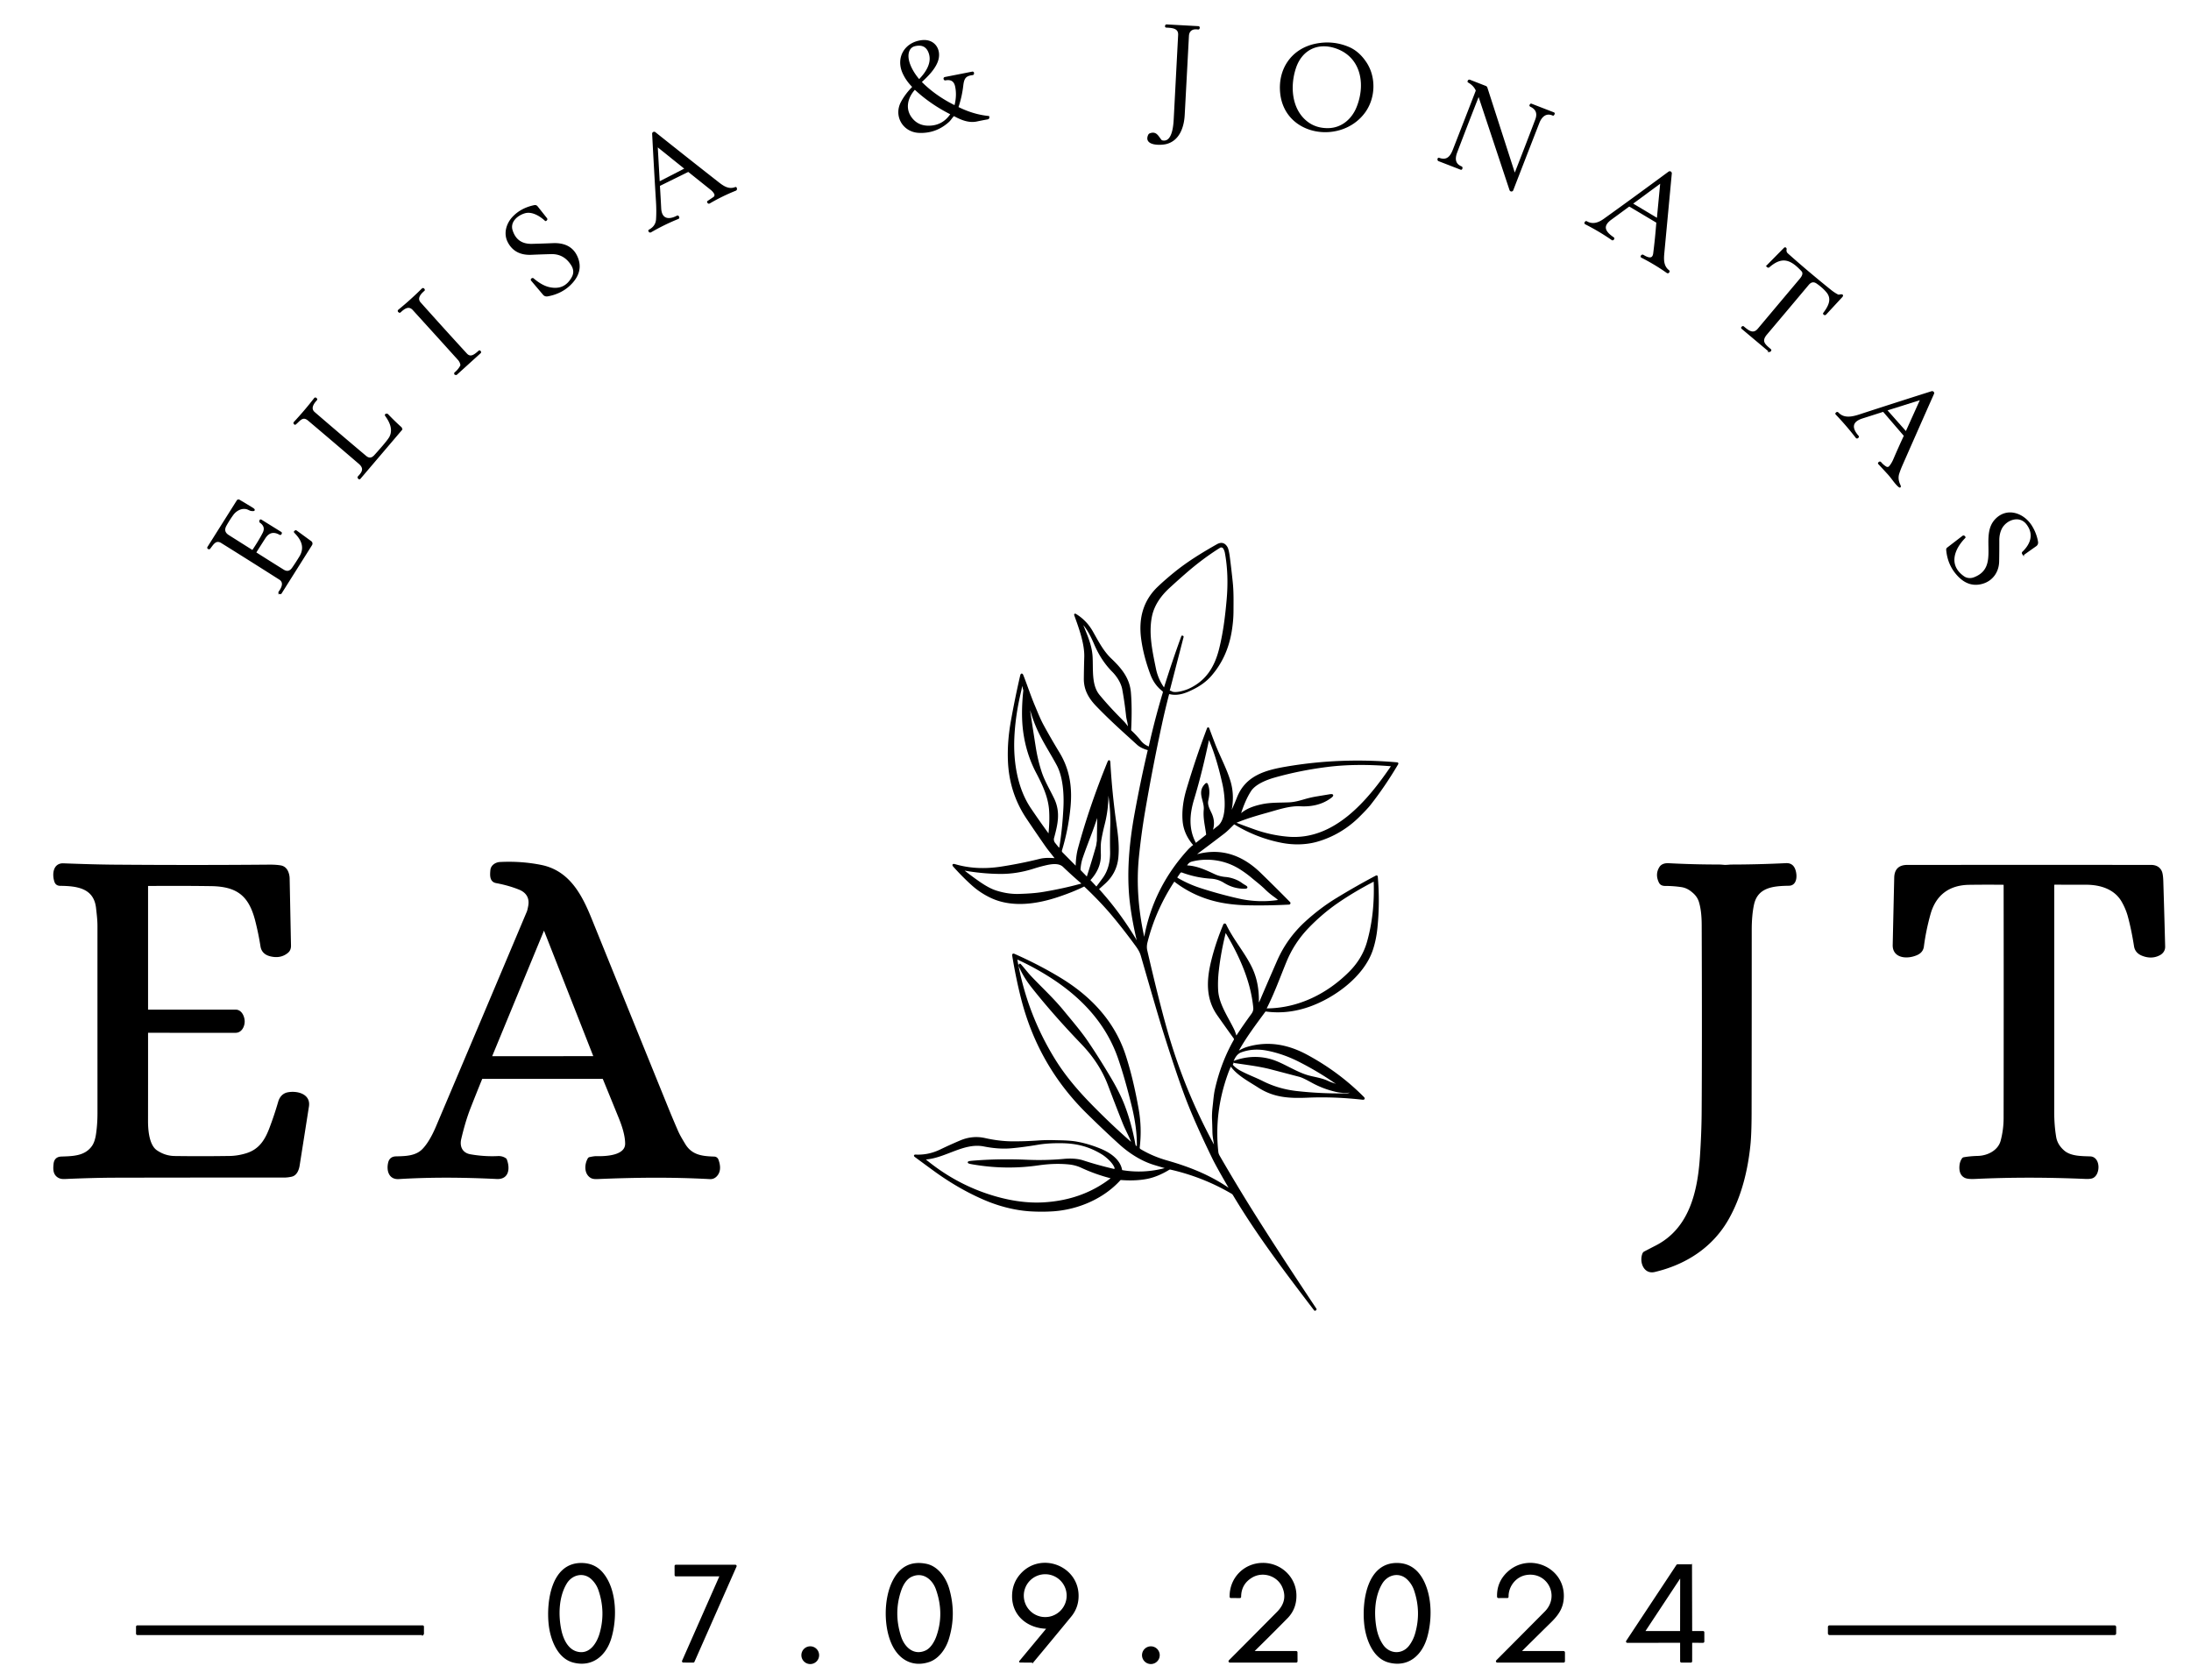 <svg width="1354" height="1038" fill="none" xmlns="http://www.w3.org/2000/svg">
    <g clip-path="url(#a)">
        <path d="M734.24 22.23c.18-3.48 2.55-5.08 6.18-4.5a.399.399 0 0 0 .46-.36l.04-.3c.005-.05 0-.1-.015-.149a.375.375 0 0 0-.196-.223.39.39 0 0 0-.149-.038l-19.6-1.07a.452.452 0 0 0-.48.42l-.01.26a.273.273 0 0 0 .065.2.256.256 0 0 0 .185.09c3.43.19 8.1.3 7.85 5.07-.974 18.493-1.883 35.83-2.73 52.01-.24 4.57-1.11 15.05-7.64 13.6a1.417 1.417 0 0 1-.78-.46c-1.9-2.16-2.89-5.37-6.67-3.92a1.28 1.28 0 0 0-.73.68c-2.85 6.1 7.24 5.81 10.46 5.04 8.05-1.93 10.76-10.21 11.15-17.55.88-16.227 1.75-32.493 2.61-48.8ZM589.72 65.45c-7.873-3.907-14.657-8.703-20.35-14.39a.545.545 0 0 1-.162-.392.533.533 0 0 1 .172-.388c3.63-3.35 7.84-7.51 9.65-12.23 2.64-6.85-1.44-13.63-9.26-12.75-10.35 1.18-15.91 10.49-11.36 20.1 1.34 2.833 3.16 5.423 5.46 7.77a.798.798 0 0 1 0 1.12c-2.693 2.727-4.893 5.67-6.6 8.83-4.55 8.42.99 18.02 10.55 18.5 6.947.34 13.047-1.867 18.3-6.62 1.1-1 1.89-2.44 2.98-3.51.233-.227.493-.263.78-.11 4.1 2.23 8.85 4.26 13.76 3.2 2.26-.487 4.477-.917 6.65-1.29a.75.75 0 0 0 .27-.11c.3-.193.413-.43.34-.71a.466.466 0 0 0-.144-.234.435.435 0 0 0-.246-.106c-6.047-.633-12.153-2.46-18.32-5.48-.307-.153-.407-.393-.3-.72a64.595 64.595 0 0 0 2.89-12.99c.54-4.62 1.62-6.49 6.26-7.02a.453.453 0 0 0 .39-.43v-.35a.4.4 0 0 0-.299-.386.381.381 0 0 0-.171-.004l-16.98 3.34a.497.497 0 0 0-.367.306.498.498 0 0 0 .057.474l.16.22a.25.25 0 0 0 .112.094c.046.02.098.025.148.016 3.687-.727 5.903.653 6.65 4.14.787 3.727.66 7.663-.38 11.81-.093.367-.307.467-.64.3ZM833.3 29.42c-6.433-2.693-13.117-3.347-20.05-1.96-14.87 2.99-23.22 15.51-21.6 30.26 2.9 26.31 37.5 31.07 51.66 11.38 6.21-8.64 6.68-21.2.79-30.19-2.98-4.553-6.58-7.717-10.8-9.49ZM913.42 59.47c.253-.64.49-.633.71.02a82345.99 82345.99 0 0 1 19.19 57.82c.1.307.303.483.61.53a.718.718 0 0 0 .465-.085.697.697 0 0 0 .305-.355c5.406-14.007 10.78-27.86 16.12-41.56 1.5-3.86 4.4-6.75 8.72-4.96a.427.427 0 0 0 .343.005.448.448 0 0 0 .247-.245l.13-.3c.1-.213.04-.363-.18-.45l-13.85-5.36c-.074-.027-.134-.01-.18.05l-.24.28c-.234.273-.187.49.14.65 3.686 1.74 4.78 4.587 3.28 8.54-4.26 11.26-8.53 22.327-12.81 33.2-.234.6-.45.593-.65-.02l-17.08-52.96a1.106 1.106 0 0 0-.65-.69l-9.82-3.83a.52.52 0 0 0-.66.24l-.13.26c-.067.133-.037.237.09.31 2.246 1.273 3.853 2.913 4.82 4.92.153.32.163.643.03.97a11981.77 11981.77 0 0 1-14.03 36.13c-1.62 4.17-3.92 7.32-9.09 5.43a.29.29 0 0 0-.39.25l-.02.27c-.027.3.103.507.39.62l13.61 5.27a.241.241 0 0 0 .196-.009.277.277 0 0 0 .134-.151l.1-.29c.113-.34.006-.58-.32-.72-4.31-1.79-4.34-5.44-2.89-9.24a3220.12 3220.12 0 0 1 13.36-34.54ZM407.82 114.32l17.1-8.42c.327-.16.63-.127.91.1 4.433 3.547 9.027 7.22 13.78 11.02.94.76 1.673 1.63 2.2 2.61a1.95 1.95 0 0 1-.63 2.53l-3.62 2.44c-.113.073-.133.17-.06.29l.14.22c.187.3.433.36.74.18a119.684 119.684 0 0 1 16.11-7.88c.373-.147.517-.417.43-.81l-.08-.33c-.04-.187-.15-.247-.33-.18-4.3 1.67-7.69-.75-10.83-3.21a5574.072 5574.072 0 0 1-38.94-30.77c-.307-.247-.627-.253-.96-.02a.602.602 0 0 0-.203.232.65.65 0 0 0-.067.308c.667 12.993 1.457 26.96 2.37 41.9.247 4.04.26 7.73.04 11.07-.193 2.953-1.743 5.213-4.65 6.78-.147.08-.173.19-.08.33l.16.25c.074.12.192.206.331.24a.553.553 0 0 0 .409-.06c5.593-3.233 11.213-5.983 16.86-8.25.36-.147.447-.39.26-.73l-.16-.27c-.113-.213-.28-.263-.5-.15-5.44 2.87-10.09 1.94-10.44-4.98-.227-4.52-.483-9.057-.77-13.61-.027-.387.133-.663.48-.83ZM1007.38 127.36l16.46 9.81c.08.046.14.111.18.189.04.078.06.165.05.251-.49 6.48-1.13 12.82-1.92 19.02-.6 4.66-4.48 2.73-6.83 1.28a.476.476 0 0 0-.3-.072.445.445 0 0 0-.28.132l-.25.24a.411.411 0 0 0-.09.147c-.02.056-.03.115-.02.173a.43.43 0 0 0 .06.159c.03.047.08.085.13.111a126.206 126.206 0 0 1 15.75 9.48.563.563 0 0 0 .54.067.56.56 0 0 0 .35-.417l.06-.28c.02-.087-.01-.157-.08-.21-3.57-2.7-3.56-6.86-3.18-10.87 1.66-17.66 3.21-34.14 4.64-49.44a.676.676 0 0 0-.12-.43c-.32-.46-.73-.507-1.22-.14-14.65 10.82-27.95 20.513-39.91 29.08-3.54 2.53-7.24 3.71-11.04 1.52-.127-.073-.24-.057-.34.05l-.26.29a.42.42 0 0 0-.104.368.444.444 0 0 0 .234.312 141.244 141.244 0 0 1 16.46 9.8c.127.087.247.08.36-.02l.27-.22a.435.435 0 0 0 .154-.36.448.448 0 0 0-.194-.34c-5.27-3.57-7.47-7.29-1.43-11.7 3.867-2.82 7.47-5.463 10.81-7.93.35-.253.7-.27 1.06-.05ZM316.28 142.37c-1.67-5.42 3.2-9.69 8.03-11.06 4.53-1.27 9.55 1.75 12.8 4.77.06.053.12.053.18 0l.25-.21c.267-.233.29-.49.07-.77l-5.81-7.32a1.487 1.487 0 0 0-1.47-.53c-5.32 1.093-9.663 3.383-13.03 6.87-3.89 4.03-5.76 10.04-3.12 15.22 2.74 5.4 7.5 7.943 14.28 7.63 4.033-.18 8.087-.32 12.16-.42 5.413-.127 9.653 2.213 12.72 7.02 1.713 2.68 1.873 5.303.48 7.87-3.18 5.853-8.063 8.003-14.65 6.45-3.02-.707-6.277-2.543-9.77-5.51-.107-.087-.227-.1-.36-.04l-.29.14a.424.424 0 0 0-.236.288.425.425 0 0 0 .086.362c2.62 3.087 5.083 5.997 7.39 8.73.607.72 1.45.98 2.53.78 6.113-1.14 11.077-3.833 14.89-8.08 4.173-4.64 5.32-9.54 3.44-14.7-2.327-6.387-7.387-9.417-15.18-9.09-4.327.18-8.61.323-12.85.43-6.493.16-10.673-2.783-12.54-8.83ZM1117.32 175.82c1.6-1.92 3.46-2.48 5.64-.96 2.55 1.773 4.61 3.617 6.18 5.53 3.75 4.54 1 9.29-1.98 13.27-.09.113-.07.217.04.31l.22.18c.1.081.22.121.35.114a.52.52 0 0 0 .33-.154l9.9-10.68c.77-.833.6-1.173-.53-1.02-.69.1-1.23.33-1.92-.02-1.41-.733-2.83-1.667-4.25-2.8-9.48-7.62-18.42-15.173-26.82-22.66a2.983 2.983 0 0 1-.84-1.318 2.994 2.994 0 0 1-.04-1.572.527.527 0 0 0-.12-.51c-.21-.247-.42-.257-.65-.03l-10.65 10.79c-.09.093-.09.187 0 .28l.19.19a.551.551 0 0 0 .76.03c8.12-7.05 13.68-4.89 20.51 2.46 1.58 1.7.18 3.91-1.05 5.37-8.12 9.647-16.76 19.927-25.92 30.84-3.27 3.9-6.61.95-9.4-1.39a.255.255 0 0 0-.15-.056.267.267 0 0 0-.16.046l-.25.17c-.3.2-.31.413-.04.64l16.75 14.08c.04.037.1.056.16.055a.262.262 0 0 0 .16-.065l.24-.21a.407.407 0 0 0 .1-.142.35.35 0 0 0 .04-.173.354.354 0 0 0-.04-.173.416.416 0 0 0-.1-.142c-3.54-3-6.27-5.11-2.39-9.71 8.73-10.327 17.3-20.517 25.73-30.57ZM259.59 187.25c-2.56-2.87-.05-5.86 2.34-7.86.12-.1.143-.22.07-.36l-.14-.25a.517.517 0 0 0-.377-.258.502.502 0 0 0-.433.148 196.175 196.175 0 0 1-14.5 13.07c-.347.28-.34.553.02.82l.21.17a.342.342 0 0 0 .216.064.327.327 0 0 0 .204-.084c2.34-2.18 5.36-4.61 8.29-1.39 9.54 10.48 18.827 20.73 27.86 30.75.847.94 1.387 2 1.62 3.18.071.342.022.696-.14 1-.853 1.587-2.04 3.017-3.56 4.29a.282.282 0 0 0-.104.222.298.298 0 0 0 .104.228l.22.19a.438.438 0 0 0 .58-.01l14.6-13.24c.193-.18.207-.37.04-.57l-.2-.24a.263.263 0 0 0-.281-.081.264.264 0 0 0-.089.051c-2.51 2.22-5.29 4.65-7.96 1.75a2850.211 2850.211 0 0 1-28.59-31.59ZM1176.9 269.03c.13.153.16.32.07.5-2.2 4.727-4.39 9.62-6.56 14.68-.71 1.64-1.57 3.05-2.58 4.23a1.85 1.85 0 0 1-2.33.39c-1.25-.733-2.36-1.687-3.35-2.86-.25-.293-.51-.31-.8-.05l-.21.19c-.02.023-.05.05-.06.081a.31.31 0 0 0-.02.097c0 .033 0 .067.02.098.01.032.03.06.05.084a634.69 634.69 0 0 1 6.11 6.62c2.01 2.22 3.65 4.94 5.76 6.96 1.25 1.2 1.51 1.013.79-.56-1.1-2.393-1.28-4.717-.55-6.97a53.662 53.662 0 0 1 1.8-4.74c6.22-14.153 12.79-29.017 19.7-44.59.11-.26.07-.5-.14-.72a.803.803 0 0 0-.82-.21 6060.959 6060.959 0 0 0-41.58 13.35c-5.3 1.72-11.93 4.47-16.45-.33-.24-.247-.49-.257-.74-.03l-.2.19c-.14.127-.14.257-.01.39 4.39 4.6 8.53 9.41 12.41 14.43.23.293.49.313.76.06l.19-.17c.07-.062.1-.147.11-.238a.387.387 0 0 0-.09-.252c-4.44-5.07-4.23-9.34 2.64-11.53 4.33-1.373 8.6-2.737 12.82-4.09.08-.03.17-.033.25-.01.09.024.16.072.22.14l12.79 14.86ZM222.01 286.22c3.54 3.05 2.45 5.5-.34 8.4-.28.287-.27.57.03.85l.2.19a.284.284 0 0 0 .216.075.283.283 0 0 0 .204-.105l25.45-29.89a1.037 1.037 0 0 0-.1-1.45 144.737 144.737 0 0 1-8.18-7.95.778.778 0 0 0-.76-.19c-.413.113-.493.343-.24.69 2.83 3.89 4.94 8.59 2.68 13.18-.52 1.067-2.043 3.073-4.57 6.02a236.663 236.663 0 0 1-4.96 5.61c-1.82 1.98-3.72 2.137-5.7.47a3158.829 3158.829 0 0 1-31.76-27.05c-2.91-2.5-.88-5.73 1.28-8.04a.355.355 0 0 0 .092-.238.336.336 0 0 0-.092-.232l-.18-.19c-.28-.3-.547-.287-.8.04a209.21 209.21 0 0 1-12.5 14.69.49.49 0 0 0-.078.539.483.483 0 0 0 .118.151l.2.17c.08.067.16.067.24 0 2.5-1.96 4.46-5.59 8.23-2.41a5137.404 5137.404 0 0 1 31.32 26.67ZM155.53 340.19c-4.8-3.027-9.604-6.057-14.41-9.09-2.58-1.627-3.114-3.787-1.6-6.48a70.649 70.649 0 0 1 4.24-6.66c2.21-3.04 6.34-5.04 9.89-3.3.753.367 1.236.567 1.45.6 2.3.333 2.44-.11.42-1.33l-7.76-4.67a.731.731 0 0 0-1 .24l-18.13 28.77a.408.408 0 0 0 .29.62l.38.06c.046.007.086-.01.12-.05 1.95-2.36 3.71-6.13 7.61-3.7a4579.305 4579.305 0 0 1 35.81 22.56c3.39 2.16 1.53 5.71-.23 8.17a.42.42 0 0 0-.052.409.44.44 0 0 0 .322.271l.32.06a.386.386 0 0 0 .223-.021.351.351 0 0 0 .167-.139l18.82-29.88c.18-.281.244-.621.181-.95a1.322 1.322 0 0 0-.521-.82l-9.02-6.58c-.214-.153-.41-.133-.59.06l-.24.25a.23.23 0 0 0 .01.33c4.32 4.3 6.82 9.31 3.23 15.24a125.972 125.972 0 0 1-4.55 7.01c-1.6 2.3-3.574 2.717-5.92 1.25a2042.985 2042.985 0 0 1-16.86-10.61.45.45 0 0 1-.21-.288.447.447 0 0 1-.005-.182.452.452 0 0 1 .065-.17 910.152 910.152 0 0 1 5.56-8.75c2.426-3.76 5.566-4.547 9.42-2.36a.41.41 0 0 0 .36.03.42.42 0 0 0 .25-.26l.11-.33a.26.26 0 0 0 .003-.178.277.277 0 0 0-.113-.142l-12.16-7.55c-.367-.227-.574-.127-.62.3l-.04.37c-.014.12.03.217.13.29 2.673 1.873 3.303 4.193 1.89 6.96-1.514 2.967-3.604 6.447-6.27 10.44-.26.38-.584.447-.97.2ZM1252.75 323.77c4.85 6.38 2.54 12.67-2.59 17.58a.577.577 0 0 0-.18.369c-.01.142.03.285.11.401l.16.23a.28.28 0 0 0 .18.11c.03.005.07.004.1-.005a.254.254 0 0 0 .1-.045c2.43-1.74 4.89-3.48 7.37-5.22.83-.573 1.15-1.38.96-2.42-.59-3.387-1.82-6.577-3.68-9.57-4.76-7.65-14.92-11.46-21.98-3.96-9.7 10.29 3.61 29.62-13.34 36.02-2.08.79-4.59.63-6.43-.65-10.07-6.99-6.54-17.18.56-24.44.09-.08.09-.167.01-.26l-.23-.25c-.25-.287-.52-.317-.83-.09l-9.41 7.23c-.14.11-.26.255-.33.421a.968.968 0 0 0-.09.529c.56 6.493 3.04 11.957 7.45 16.39 4.38 4.4 9.29 5.753 14.74 4.06 5.92-1.84 9.42-7.1 9.54-13.19.08-4.087.11-8.417.1-12.99-.01-2.687.47-5.08 1.46-7.18 2.75-5.89 11.51-9.3 16.25-3.07ZM760.22 735.34c-11.95-8.44-24.89-13.62-38.8-17.6-6.21-1.77-11.45-3.96-16.81-7.14a1.603 1.603 0 0 1-.78-1.58c.94-7.73.75-15.54-.61-23.3-2.227-12.687-4.923-23.88-8.09-33.58-6.82-20.85-21.5-36.23-40.02-47.47-8.78-5.327-18.237-10.237-28.37-14.73-.587-.26-.827-.077-.72.55 1.473 9.093 3.267 17.82 5.38 26.18 6.993 27.653 20.477 51.327 40.45 71.02 7.16 7.053 13.933 13.47 20.32 19.25 5.83 5.28 13.24 10.09 20.99 12.47a405.89 405.89 0 0 0 7.42 2.2c.7.2.7.397 0 .59-8.987 2.46-17.98 2.947-26.98 1.46-.373-.067-.597-.287-.67-.66-1.13-6.25-7.34-10.32-12.96-12.64-4.987-2.047-9.857-3.493-14.61-4.34-4.36-.77-9.09-.77-13.6-.89-3.6-.1-7.07-.03-10.41.21-5.433.38-10.777.55-16.03.51-5.227-.04-10.787-.717-16.68-2.03-5.087-1.14-10.12-.653-15.1 1.46a271.616 271.616 0 0 0-12.25 5.54c-4.87 2.35-9.9 3.46-15.35 3.22-.76-.033-.833.177-.22.63 3.893 2.887 7.75 5.72 11.57 8.5 10.26 7.48 20.733 13.503 31.42 18.07 8.88 3.79 18.79 6.35 28.34 6.9 4.7.267 9.247.257 13.64-.03 15.29-1.01 30.96-7.63 41.3-19.03a.94.94 0 0 1 .81-.32c5.8.453 11.06.237 15.78-.65 4.32-.807 8.88-2.663 13.68-5.57.38-.233.783-.3 1.21-.2 13.467 3.073 26.077 8.053 37.83 14.94.439.256.808.621 1.07 1.06 14.84 24.79 31.21 46.35 50.07 71.1.1.133.217.15.35.05l.21-.15c.133-.093.157-.207.07-.34-19.727-29.6-34.937-53.16-45.63-70.68a1132.935 1132.935 0 0 1-14.12-23.79c-.513-.893-.813-1.727-.9-2.5-1.807-16.333.163-32.493 5.91-48.48.613-1.7 1.27-3.31 1.97-4.83.16-.353.353-.37.58-.05 3.95 5.57 11.02 9.21 16.89 13 9.42 6.07 18.58 6.7 30.29 6.2 10.967-.467 22.253-.05 33.86 1.25 1.067.12 1.223-.2.47-.96-10.227-10.26-21.873-18.907-34.94-25.94-11.42-6.15-23.42-8.54-36.27-4.85-2.17.62-4.07 1.57-5.97 2.73-.627.38-.763.25-.41-.39 4.72-8.63 10.83-16.67 16.76-24.76a.764.764 0 0 1 .78-.33c8.747 1.2 17.57.25 26.47-2.85 15.42-5.37 33.61-18.45 39.07-34.7 1.4-4.153 2.35-8.707 2.85-13.66 1.053-10.367 1.13-20.877.23-31.53-.033-.367-.21-.463-.53-.29a459.13 459.13 0 0 0-24.67 14.07c-6.52 4-12.783 8.743-18.79 14.23-7.493 6.847-13.263 14.88-17.31 24.1-3.68 8.407-7.24 16.633-10.68 24.68-1.027 2.393-1.53 2.29-1.51-.31.04-7.133-1.187-13.5-3.68-19.1-4.16-9.35-11.88-17.98-16.51-27.77a.466.466 0 0 0-.669-.187.437.437 0 0 0-.161.197c-3.173 7.533-5.683 15.1-7.53 22.7-2.81 11.56-3.34 22.92 3.75 33 3.44 4.907 6.817 9.65 10.13 14.23a1.378 1.378 0 0 1 .08 1.49c-5.22 9.187-9.073 19.257-11.56 30.21-.77 3.4-1 7.07-1.42 10.63-.353 3.04-.48 5.707-.38 8 .107 2.493.183 5.027.23 7.6.05 3.45.86 6.81 1.35 10.24.053.36-.007.38-.18.06-12.747-23.073-22.717-47.207-29.91-72.4-3.58-12.533-7.753-29.153-12.52-49.86-.39-1.72-.26-3.47.16-5.17 3.32-13.247 8.87-25.807 16.65-37.68a.464.464 0 0 1 .513-.196.494.494 0 0 1 .177.086c9 6.967 19.333 11.403 31 13.31 4.393.713 9.06 1.123 14 1.23 8.333.173 16.87.03 25.61-.43a.421.421 0 0 0 .28-.71 1194.255 1194.255 0 0 0-18.18-18.06c-11.05-10.73-24.12-15.63-39.69-11.14-.507.147-.587.02-.24-.38a12.69 12.69 0 0 1 1.92-1.73c5.08-3.773 10.26-7.683 15.54-11.73 2.13-1.63 4.05-3.68 5.99-5.57.287-.28.603-.317.95-.11 9.02 5.507 18.67 9.26 28.95 11.26 7.18 1.4 14.89 1.3 21.86-.7 9.74-2.79 18.5-8.03 25.68-15.15 3.353-3.327 5.643-5.773 6.87-7.34 5.88-7.46 11.563-15.813 17.05-25.06.18-.307.093-.477-.26-.51-23.327-2.053-46.11-1.177-68.35 2.63-12.84 2.19-24.87 5.48-30.07 18.74a138.36 138.36 0 0 1-3.38 7.92 13.665 13.665 0 0 1-1.75 2.84c-.313.387-.397.34-.25-.14.23-.73.72-1.15.91-1.97 1.42-6.52 1.28-12.687-.42-18.5-2.29-7.86-6.76-15.92-9.88-24.12-1.087-2.847-2.18-5.747-3.28-8.7-.16-.433-.323-.437-.49-.01-4.507 11.867-8.723 24.377-12.65 37.53-2.067 6.927-2.863 13.383-2.39 19.37.42 5.287 2.54 10.173 6.36 14.66.26.307.23.577-.09.81a22.451 22.451 0 0 0-3.26 2.95c-14.16 15.607-23.097 33.56-26.81 53.86-.1.51.06 1.03-.03 1.53-.127.7-.267.703-.42.01-4.1-17.84-5.357-34.857-3.77-51.05a410.573 410.573 0 0 1 3.96-29.24c3.113-18.167 6.533-35.837 10.26-53.01a451.17 451.17 0 0 1 4.45-18.67.773.773 0 0 1 .93-.56c5.31 1.3 10.35-.84 15.2-3.37 4.093-2.133 7.457-4.71 10.09-7.73 6.5-7.453 10.643-16.42 12.43-26.9.76-4.46 1.147-8.723 1.16-12.79.02-6.02.18-11.81-.47-17.99a665.306 665.306 0 0 0-1.74-15.01c-.433-3.34-.913-5.46-1.44-6.36-1.433-2.447-3.387-2.97-5.86-1.57-9.05 5.12-18.14 10.67-26.31 17.31-3.827 3.113-7.217 6.077-10.17 8.89-8.473 8.087-11.833 18.667-10.08 31.74.94 7.033 2.833 14.353 5.68 21.96 1.553 4.153 3.953 7.493 7.2 10.02.5.393.66.89.48 1.49a461.357 461.357 0 0 0-8.68 33.26c-.087.387-.317.503-.69.35-2.08-.867-3.743-2.087-4.99-3.66a52.77 52.77 0 0 0-5.84-6.27 1.094 1.094 0 0 1-.261-.38 1.052 1.052 0 0 1-.079-.45c.447-8.893.397-16.59-.15-23.09-.75-8.77-5.85-14.79-11.98-20.63-5.03-4.8-8.07-10.88-11.45-16.82-2.54-4.48-5.95-8.023-10.23-10.63-.393-.233-.513-.137-.36.29 2.99 8.23 6.45 17.83 6.19 25.95-.133 4.42-.22 8.847-.26 13.28-.06 6.59 2.72 11.72 7.59 16.75 8.78 9.09 16.51 15.89 25.15 23.76 1.513 1.373 3.64 2.437 6.38 3.19.32.087.443.293.37.62-2.92 12.373-5.63 25.403-8.13 39.09-3.34 18.28-5.02 36.96-2.95 54.71.947 8.093 2.62 16.97 5.02 26.63.007.04-.007.07-.04.09-.073.04-.143.087-.21.14a.053.053 0 0 1-.021.011.049.049 0 0 1-.024 0 .065.065 0 0 1-.022-.011.053.053 0 0 1-.013-.02 30.158 30.158 0 0 0-2.29-4.63c-6.6-10.847-14-20.797-22.2-29.85-.267-.293-.253-.573.04-.84 1.247-1.1 2.457-2.183 3.63-3.25 4.773-4.333 7.457-9.627 8.05-15.88.68-7.25-.2-13.92-1.24-21.2-1.72-12.067-2.953-24.523-3.7-37.37-.08-1.307-.367-1.357-.86-.15-7.393 18.12-13.443 35.837-18.15 53.15-.853 3.133-1.333 6.803-1.44 11.01-.02.547-.223.627-.61.24l-8.38-8.48c-.487-.487-.63-1.063-.43-1.73a134.595 134.595 0 0 0 5.27-26.88c1.09-11.75-.41-22.67-6.72-33.08-3.64-6-6.903-11.65-9.79-16.95-2.14-3.91-3.83-8.25-5.59-12.43-2.47-5.87-4.56-12.27-6.97-18.42-.447-1.14-.81-1.113-1.09.08a568.733 568.733 0 0 0-5.72 27.97c-1.533 8.547-2.14 16.737-1.82 24.57.527 13.067 4.313 24.857 11.36 35.37 3.76 5.613 7.56 11.177 11.4 16.69a72.234 72.234 0 0 0 3 4c1.113 1.38 2.187 2.75 3.22 4.11.287.367.197.53-.27.49-3.06-.29-6.51-.36-9.47.38-7.593 1.9-15.553 3.497-23.88 4.79-10.233 1.58-19.767 1.077-28.6-1.51-1.18-.34-1.36-.053-.54.86 3.753 4.187 7.543 7.997 11.37 11.43 3.353 3 7.113 5.5 11.28 7.5 12.74 6.11 28 4.1 41.78-.55 6.1-2.053 11.313-4.16 15.64-6.32.287-.147.547-.11.78.11 7.147 6.727 13.45 13.433 18.91 20.12a369.159 369.159 0 0 1 13.04 16.91c1.26 1.73 2.45 3.72 3.04 5.76 7.013 24.36 11.577 39.907 13.69 46.64 5.64 17.933 10.273 31.683 13.9 41.25 3.807 10.053 9.327 22.507 16.56 37.36 1.74 3.573 5.36 10.077 10.86 19.51.247.42.17.49-.23.21ZM298.05 666.26h74.25c.367 0 .62.17.76.51 3.133 7.653 6.363 15.57 9.69 23.75 2.03 4.98 4.05 10.94 4.08 16.24.06 7.95-12.68 8.38-18.01 8.25-1.52-.04-2.89.28-4.35.56a1.12 1.12 0 0 0-.8.58c-1.97 3.42-2.27 8.86 1.44 11.27.887.58 2.183.833 3.89.76 23.99-1.01 46.11-1.25 69.67.02 1.873.107 3.407-.697 4.6-2.41 1.84-2.65 1.32-6.08.23-9.01a2.31 2.31 0 0 0-2.11-1.51c-7.7-.24-14.17-1.01-18.44-8.16-1.65-2.75-3.22-5.31-4.52-8.31a644.772 644.772 0 0 1-6.2-14.75c-16.46-40.567-32.127-79.22-47-115.96-6-14.82-13.6-29.66-30.98-33.1-8.16-1.62-16.583-2.21-25.27-1.77-2.48.12-5.19 1.8-5.44 4.55-.24 2.82-.65 6.79 3.13 7.5 5.247.98 10.013 2.337 14.3 4.07 4.68 1.89 6.88 5.58 5.97 10.53-.34 1.833-.637 3.053-.89 3.66a55750.972 55750.972 0 0 1-56.31 133.18c-2.08 4.89-4.98 10.35-8.45 13.86-4.29 4.33-10.7 4.44-16.56 4.57-2.367.053-3.82 1.2-4.36 3.44-1.1 4.59.22 9.96 6.05 9.6 18.267-1.133 38.45-1.15 60.55-.05 7.18.36 7.73-6.13 5.83-11.24a1.553 1.553 0 0 0-.62-.78c-1.293-.847-2.777-1.23-4.45-1.15-5.66.273-11.363-.097-17.11-1.11-5.22-.92-7.23-5.12-6.06-10.09 1.51-6.43 3.34-12.96 5.83-19.31a1575.577 1575.577 0 0 1 7.13-17.83c.1-.24.277-.36.53-.36ZM91.64 637.77c17.52.013 35.517.017 53.99.01 3.51-.01 5.28-3.94 5.06-7.03-.2-2.81-1.87-6.29-5.04-6.29-19.067.007-37.113.01-54.14.01-.34 0-.51-.167-.51-.5v-76.42c0-.34.17-.51.51-.51 14.227-.113 27.21-.083 38.95.09 16.48.24 23.81 6.35 27.77 21.88a175.36 175.36 0 0 1 3.25 15.81c.5 3.13 2.54 4.9 5.49 5.66 4.207 1.087 7.767.413 10.68-2.02 1.153-.96 1.713-2.313 1.68-4.06-.28-13.94-.557-27.777-.83-41.51a11.07 11.07 0 0 0-.69-3.64c-.853-2.3-2.363-3.62-4.53-3.96-1.98-.313-4.267-.46-6.86-.44-31.407.267-63.383.27-95.93.01-8.4-.067-18.817-.34-31.25-.82-6.13-.24-6.58 6.54-5.11 10.81.48 1.38 1.513 2.08 3.1 2.1 10.3.11 21.19 1.38 22.62 14.14.42 3.75.89 7.51.88 11.31-.007 38.14-.003 76.603.01 115.39 0 4.31-.26 8.73-.89 13.04-.5 3.393-1.38 5.967-2.64 7.72-4.6 6.41-12.05 6.44-19.31 6.7-2.567.087-3.997 1.423-4.29 4.01-.37 3.31-.39 6.58 2.82 8.26.913.48 2.13.687 3.65.62 11.893-.527 22.337-.8 31.33-.82 34.373-.073 69.123-.1 104.25-.08 1.36 0 2.847-.173 4.46-.52 2.89-.62 4.13-3.81 4.55-6.41 1.8-11.333 3.72-23.53 5.76-36.59 1.14-7.32-6.96-9.24-12.52-8.17-2.97.57-4.74 2.77-5.52 5.51a212.104 212.104 0 0 1-5.41 16.21c-2.88 7.61-6.63 13.55-14.95 16.01-3.46 1.027-6.81 1.563-10.05 1.61-11.313.173-22.663.183-34.05.03-4.04-.053-7.797-1.267-11.27-3.64-5.03-3.45-5.69-13.05-5.68-18.54.027-18.153.033-36.26.02-54.32-.007-.433.207-.65.64-.65ZM1050.45 557.49c1.36 4.6 1.66 9.8 1.67 14.46.18 48.013.17 86.577-.03 115.69-.06 8.42-.41 17.47-1.06 27.15-1.43 21.55-6.51 44.59-27.56 55.38-2.31 1.187-4.68 2.413-7.1 3.68-.4.206-.72.55-.89.97-1.98 4.83.61 12.31 7.02 10.79 19.09-4.52 35.48-14.98 45.31-32.29 7.85-13.83 11.78-29.82 13.41-45.59.48-4.627.73-11.287.74-19.98.06-37.34.09-75.007.08-113 0-6.16.47-11.413 1.41-15.76 2.42-11.2 12.57-11.94 22.08-12.1 5.22-.08 4.69-7.61 2.89-10.64-.99-1.653-2.55-2.427-4.68-2.32-11.77.567-22.94.853-33.51.86-1.68 0-3.35.35-5.06.17-1.17-.127-2.37-.19-3.6-.19-10.22-.007-20.3-.273-30.25-.8-2.03-.11-4.24.26-5.43 2.15-1.75 2.8-1.84 5.82-.28 9.06.73 1.5 2.07 1.85 3.59 1.84 3.17-.007 6.4.223 9.7.69 3.26.46 5.61 1.9 8.03 4.13 1.71 1.587 2.89 3.47 3.52 5.65ZM1269.68 546.24c6.31.013 12.8.023 19.48.03 8.91 0 17.9 2.78 22.47 10.82 1.73 3.047 3.01 6.12 3.84 9.22 1.49 5.52 2.76 11.647 3.81 18.38.41 2.627 1.99 4.473 4.74 5.54 3.81 1.48 7.31 1.363 10.52-.35 1.87-1 3.05-2.72 2.99-4.88-.29-11.653-.67-25.09-1.14-40.31-.09-3.06-.41-5.143-.96-6.25-1.11-2.287-3.19-3.43-6.22-3.43-53.68-.02-103.87-.017-150.56.01-4.92 0-7.44 2.46-7.55 7.38-.31 13.287-.62 27.157-.94 41.61-.15 6.9 6.67 8.14 12.15 6.58 3.12-.89 5.69-2.25 6.14-5.8.83-6.447 2.18-13.037 4.04-19.77 3.37-12.21 11.83-18.52 24.43-18.7 7.02-.093 14.09-.103 21.21-.03.39.007.58.2.58.58.07 50.06.06 98.147-.01 144.26-.01 4.633-.61 9.26-1.82 13.88-1.67 6.36-8.41 9.69-14.56 9.85-3.13.08-6.02.35-8.66.81-.29.053-.53.2-.71.44-.95 1.287-1.47 2.91-1.57 4.87-.16 3.253.86 5.417 3.06 6.49 1.15.553 3.2.76 6.17.62 21.75-1.033 44.59-1.03 68.52.01 1.12.047 2.18-.027 3.19-.22 5.23-1 5.67-12.52-.65-12.73-5.2-.18-12.06-.06-16.28-3.68-2.91-2.5-4.65-5.41-5.2-8.73-.81-4.84-1.22-10.057-1.21-15.65.03-45.747.04-92.467.02-140.16 0-.46.23-.69.68-.69ZM339.53 1003.52c.9 8.87 5.04 20.93 14.89 23.48 11.38 2.94 19.64-4.04 22.83-14.46 3.65-11.9 3.64-29.93-5.01-40.26-3.327-3.96-7.747-5.91-13.26-5.85-18.09.19-20.78 23.94-19.45 37.09ZM574.04 1026.67c5.78-1.92 9.96-7.9 11.75-13.55 3.253-10.27 3.36-20.677.32-31.21-1.89-6.52-6.68-13.53-13.7-14.97-9.034-1.847-15.747 1.423-20.14 9.81-5.88 11.21-5.79 29.36-.22 40.25 4.45 8.71 12.48 12.82 21.99 9.67ZM647.46 1006.19c-5.36 6.47-11.083 13.37-17.17 20.68-.003.01-.005.01-.005.02-.001.01.001.01.004.02.003 0 .007.01.013.01.005.01.011.01.018.01.76.04 3.317.06 7.67.06.173 0 .313-.07.42-.2a5297.91 5297.91 0 0 0 23.16-27.98c3.16-3.833 4.65-8.277 4.47-13.33-.62-17.52-22.43-25.63-34.49-13.07-3.747 3.9-5.613 8.607-5.6 14.12.01 11.63 9.13 19.05 20.38 19.54.204.01.41-.02.6-.11l.24-.12c.7-.38.797-.26.29.35ZM774.71 1020.83a.271.271 0 0 1-.125-.04.262.262 0 0 1-.083-.1.233.233 0 0 1-.013-.13c.009-.05.03-.09.061-.12 7.013-6.87 13.92-13.77 20.72-20.68 3.707-3.767 5.507-8.437 5.4-14.01-.21-10.99-9.38-19.42-20.26-19.38-11.26.04-20.15 8.93-20.03 20.39 0 .227.117.34.35.34l5.5.01c.18 0 .27-.09.27-.27.047-5.44 2.393-9.547 7.04-12.32 6.85-4.09 16.17-1.17 19.35 6.18 2.487 5.753 1.373 11.013-3.34 15.78a9150.255 9150.255 0 0 1-29.75 29.94.336.336 0 0 0-.069.36c.025.05.066.11.119.14.053.04.116.06.18.06l40.97.01c.24 0 .36-.12.36-.37l-.03-5.41c0-.24-.123-.36-.37-.36l-26.25-.02ZM843.57 1003.79c.96 8.84 5.09 20.7 14.86 23.21 11.97 3.08 20.17-4.7 23.16-15.57 2.88-10.45 2.92-23.78-1.95-33.85-3.11-6.43-8.02-10.82-15.5-11.14-19.03-.83-22.07 23.58-20.57 37.35ZM940.14 1020.83a.285.285 0 0 1-.175-.06.283.283 0 0 1-.116-.14.271.271 0 0 1-.021-.17.294.294 0 0 1 .082-.16c6.187-6.14 12.313-12.19 18.38-18.15 4.85-4.78 7.6-9.14 7.64-15.78.1-17.76-21.4-26.53-34.17-14.4-4.247 4.033-6.28 8.98-6.1 14.84a.31.31 0 0 0 .31.3l5.5-.01c.2 0 .3-.1.3-.3-.12-6.58 4.68-12.83 11.39-13.93 13.54-2.21 21.69 13.49 11.82 23.44-10.36 10.44-20.337 20.48-29.93 30.11a.357.357 0 0 0-.088.17.338.338 0 0 0 .144.34.39.39 0 0 0 .184.05l40.96.01c.247 0 .37-.12.37-.37v-5.38c0-.1-.041-.2-.114-.28a.4.4 0 0 0-.276-.11l-26.09-.02ZM1045.23 1015.06c0-.08.03-.16.09-.21.05-.06.13-.09.21-.09l6.92.01c.08 0 .16-.03.21-.09.06-.05.09-.13.09-.21v-5.69c0-.08-.03-.16-.09-.21a.272.272 0 0 0-.21-.09l-6.92.02c-.08 0-.16-.03-.21-.09a.272.272 0 0 1-.09-.21l-.1-40.63a.447.447 0 0 0-.02-.115.375.375 0 0 0-.07-.097.293.293 0 0 0-.1-.065.254.254 0 0 0-.11-.023l-8.15-.01c-.05 0-.1.011-.14.034a.37.37 0 0 0-.11.096l-31.03 46.91c-.03.05-.05.1-.05.15-.01.06.01.11.03.16.03.05.07.09.11.12.05.03.11.04.16.04l32.83-.01c.08 0 .16.03.21.09.06.05.09.13.09.21l.01 11.62c0 .08.03.16.09.21.05.06.13.09.21.09l5.83.01c.08 0 .16-.03.21-.09.06-.05.09-.13.09-.21l.01-11.63ZM444.85 973.7a.304.304 0 0 1 .247.138.295.295 0 0 1 .023.282l-23.14 52.42c-.02.05-.028.1-.024.15.004.05.021.09.049.14.028.04.066.07.111.1a.35.35 0 0 0 .144.03l6.16.04a.308.308 0 0 0 .28-.18l26.01-58.88a.297.297 0 0 0-.023-.282.304.304 0 0 0-.247-.138l-36.77-.01a.3.3 0 0 0-.3.3l.02 5.6a.3.3 0 0 0 .3.3l27.16-.01ZM261.5 1005.32c0-.09-.037-.18-.102-.25a.375.375 0 0 0-.248-.1H84.91a.373.373 0 0 0-.247.1.369.369 0 0 0-.103.25v4.3c0 .09.037.18.103.25.065.06.154.1.247.1h176.24c.093 0 .182-.04.248-.1a.371.371 0 0 0 .102-.25v-4.3ZM1307.26 1005.47a.47.47 0 0 0-.15-.35.47.47 0 0 0-.35-.15h-176.14a.47.47 0 0 0-.35.15.47.47 0 0 0-.15.35v4c0 .13.05.26.15.35.09.1.22.15.35.15h176.14c.13 0 .26-.05.35-.15.1-.09.15-.22.15-.35v-4ZM505.7 1022.91c0-1.32-.525-2.59-1.459-3.52a4.955 4.955 0 0 0-3.521-1.46c-1.321 0-2.587.52-3.521 1.46a4.971 4.971 0 0 0-1.459 3.52c0 1.32.525 2.59 1.459 3.52.934.94 2.2 1.46 3.521 1.46 1.321 0 2.587-.52 3.521-1.46a4.971 4.971 0 0 0 1.459-3.52ZM716.19 1022.91c0-.65-.129-1.3-.378-1.9-.25-.6-.616-1.15-1.078-1.61a4.843 4.843 0 0 0-1.612-1.08 4.966 4.966 0 0 0-1.902-.38 4.94 4.94 0 0 0-3.514 1.46 4.954 4.954 0 0 0-1.078 5.41c.25.6.616 1.15 1.078 1.61.461.47 1.009.83 1.612 1.08.603.25 1.249.38 1.902.38.653 0 1.299-.13 1.902-.38a4.843 4.843 0 0 0 1.612-1.08c.462-.46.828-1.01 1.078-1.61.249-.6.378-1.25.378-1.9Z" stroke="#000" strokeWidth="2"/>
        <path d="M568.3 49.32c4.12-4.24 8.08-10.1 6.26-16.13-1.32-4.38-4.25-6.127-8.79-5.24-1.933.373-3.287 1.363-4.06 2.97-2.71 5.62 2.14 13.92 6.03 18.38a.373.373 0 0 0 .276.133.381.381 0 0 0 .284-.113ZM574.6 78.17c5.507-.213 9.873-2.67 13.1-7.37a.413.413 0 0 0-.019-.481.413.413 0 0 0-.131-.109c-8.133-4.107-15.367-9.087-21.7-14.94-.353-.333-.69-.317-1.01.05-4.88 5.63-6.19 13.05-.75 18.86 2.647 2.827 6.15 4.157 10.51 3.99ZM800.46 41.75c-3.77 11.1-2.89 25.34 6.54 33.25 3.853 3.233 8.507 4.793 13.96 4.68 8.31-.17 14.75-5.68 17.81-13.2 5.93-14.58 2.74-31.76-13.37-37.12-11.28-3.76-21.15 1.23-24.94 12.39ZM407.19 112.29a.338.338 0 0 0 .047.157.325.325 0 0 0 .433.123l15.62-8.02a.332.332 0 0 0 .154-.43.33.33 0 0 0-.104-.13l-16.82-13.53a.33.33 0 0 0-.54.28l1.21 21.55ZM1008.75 125.61a.286.286 0 0 0-.09.114.357.357 0 0 0-.03.144c0 .05.02.098.04.14.03.042.07.077.11.102l15.18 9.08c.04.028.09.044.15.046.05.003.1-.008.15-.031a.35.35 0 0 0 .11-.101.253.253 0 0 0 .05-.144l2.08-21.81a.25.25 0 0 0-.03-.169.333.333 0 0 0-.12-.124.308.308 0 0 0-.33.023l-17.27 12.73ZM1166.09 253.21c-.05.019-.1.05-.14.092a.296.296 0 0 0-.08.148.325.325 0 0 0-.01.169c.02.056.04.108.08.151l11.65 13.13c.04.043.09.077.14.096.06.02.12.025.17.016a.322.322 0 0 0 .16-.067.298.298 0 0 0 .11-.135l8.83-19.58a.332.332 0 0 0-.06-.375.326.326 0 0 0-.16-.106.348.348 0 0 0-.2.001l-20.49 6.46ZM730.84 393.38c.093.033.13.1.11.2l-8.57 33.17c-.14.54.063.75.61.63a.802.802 0 0 1 .65.15c2.26 1.69 8.82-.34 11.27-1.47 10.77-4.97 16.18-13.67 19.01-25.12 2.47-9.98 3.7-19.9 4.61-30.17.94-10.533.577-20.277-1.09-29.23a8.404 8.404 0 0 0-1.06-2.78 1.922 1.922 0 0 0-1.203-.88 1.956 1.956 0 0 0-1.477.24c-7.107 4.433-14.18 9.717-21.22 15.85a495.58 495.58 0 0 0-10.12 9.06c-5.39 4.96-9.65 10.95-11.04 18.2-2.04 10.66.41 21.62 2.55 32.09.867 4.24 2.517 8.117 4.95 11.63.467.673.823.617 1.07-.17a676.317 676.317 0 0 1 10.62-31.44c.02-.033.047-.047.08-.04l.25.08ZM694.04 426.03c-.76-4.16-3.42-8.27-6.33-11.21-4.467-4.5-8.09-9.963-10.87-16.39-1.97-4.53-4.51-10.11-8.1-13.56-.447-.42-.557-.347-.33.22 2.72 6.8 5.86 13.35 6.29 20.67.48 7.95-.82 17.69 4.42 24.03 4.167 5.047 9.017 10.323 14.55 15.83a22.902 22.902 0 0 1 3.4 4.29c.24.387.377.353.41-.1.2-2.59-.82-4.88-1.09-7.42a216.222 216.222 0 0 0-2.35-16.36ZM630.67 426.66c-2.493 10.233-3.937 20.113-4.33 29.64-.62 14.89 2.01 31.16 10.28 43.44a521.171 521.171 0 0 0 11.28 16.06c.28.387.447.34.5-.14.573-5.507.717-10.447.43-14.82-.54-8.32-4.08-15.86-8.12-23.56-4.027-7.687-6.653-16.023-7.88-25.01-.993-7.227-.98-15.673.04-25.34a1.744 1.744 0 0 0-.12-.86c-.36-.93-.26-2.13-1.03-2.85-.28-.253-.44-.19-.48.19a24.508 24.508 0 0 1-.57 3.25Z" stroke="#000" strokeWidth="2"/>
        <path d="M637.66 440.66a69.75 69.75 0 0 0-2.04-5.78c-.167-.42-.22-.407-.16.04 1.4 9.4 2.787 18.42 4.16 27.06.86 5.413 2.086 10.523 3.68 15.33 1.86 5.64 5.06 10.9 7.69 16.37 3.93 8.19 2.25 15.54-.07 24.02a3.964 3.964 0 0 0 .73 3.52l2.07 2.57c.773.96 1.26.833 1.46-.38 1.227-7.547 2.053-15.55 2.48-24.01.45-8.78-.28-19.42-4.16-26.69-3.88-7.28-8.59-14.28-12.07-22.03a87.425 87.425 0 0 1-3.77-10.02ZM745.97 484.75c1.35 3.44.97 6.54.22 10.01-.6 2.79.99 5.59 2.14 8.05 1.64 3.54 1.817 7.097.53 10.67-.167.473-.05.557.35.25 1.19-.91 2.29-1.87 3.5-2.77 6.43-4.75 4.76-19.65 3.24-26.45-2.05-9.14-4.69-18.9-8.49-27.63-.333-.767-.587-.743-.76.07-2.64 12.46-5.6 24.84-9.23 36.81-2.82 9.29-3.53 18.59 1.07 27.25.22.42.517.483.89.19l6.03-4.78c.32-.253.453-.583.4-.99-.67-5.07-1.95-9.86-1.47-14.98.53-5.73-4.46-10.79.86-15.86.32-.307.56-.253.72.16ZM821.61 491.38c2.16-.36 2.367.113.62 1.42-5.31 3.98-11.83 5.34-18.52 4.99-6.88-.37-14.11 2.16-21.04 4.09-6.45 1.79-12.87 3.69-19.07 6.27-.547.227-.543.447.01.66a434.45 434.45 0 0 0 11.86 4.38 82.41 82.41 0 0 0 20.45 4.39c28.83 2.45 49.54-22.45 64.2-43.98.22-.32.137-.497-.25-.53-14.58-1.213-27.803-1.073-39.67.42-11.193 1.407-22.033 3.583-32.52 6.53-4.99 1.41-12.1 4.13-15.03 8.69-2.44 3.793-4.593 8.693-6.46 14.7-.147.473-.04.54.32.2 3.81-3.51 8.45-5.03 13.49-6.12 5.43-1.16 11.39-.88 16.85-1.15 3.33-.16 6.56-1.1 9.77-2.04a63.571 63.571 0 0 1 7.36-1.65c2.507-.42 5.05-.843 7.63-1.27ZM685.04 488.35c-.147-1.06-.277-2.11-.39-3.15-.013-.113-.077-.163-.19-.15h-.01c-.127.013-.187.083-.18.21a73.626 73.626 0 0 1-2.11 24.24c-.82 3.213-1.5 6.38-2.04 9.5-.52 3.02-.37 6.11-.3 9.17.15 5.96-2.33 11.13-6.4 15.5-.153.167-.153.33 0 .49l3.89 4.18c.187.2.363.19.53-.03 2.293-3.027 3.743-4.977 4.35-5.85 3.25-4.69 4.45-10.37 4.34-16.26-.113-5.627-.08-10.9.1-15.82a93.2 93.2 0 0 0-.07-7.55 113.12 113.12 0 0 0-.65-7.81c-.233-2.007-.523-4.23-.87-6.67Z" stroke="#000" strokeWidth="2"/>
        <path d="M678.43 502.56c-2.79 9.41-6.63 18.22-9.79 27.45-.727 2.107-1.19 4.46-1.39 7.06a1.657 1.657 0 0 0 .46 1.29l3.52 3.63a.56.56 0 0 0 .519.151.527.527 0 0 0 .391-.361 574.609 574.609 0 0 0 5.6-18.52c.14-.493.243-1.01.31-1.55.18-1.447.273-1.977.28-1.59.002.001.004-.001.006-.007a.213.213 0 0 0 .006-.028l.005-.041.003-.044.24-17.42a.081.081 0 0 0-.002-.031.092.092 0 0 0-.014-.028.08.08 0 0 0-.054-.031.078.078 0 0 0-.059.016.086.086 0 0 0-.031.054ZM768.76 548.76c-4.49-.07-8.36-1.27-12.15-3.62-2.513-1.56-5.263-2.43-8.25-2.61a61.614 61.614 0 0 1-17.73-3.76 1.43 1.43 0 0 0-.916-.026 1.396 1.396 0 0 0-.734.536l-1.65 2.39c-.387.567-.283 1.02.31 1.36 4.533 2.593 9.083 4.637 13.65 6.13a264.78 264.78 0 0 0 24.13 6.63c8.227 1.853 16.497 2.137 24.81.85.407-.06.463-.233.17-.52a20.216 20.216 0 0 0-2.58-2.14 45.105 45.105 0 0 1-5.73-4.77c-2.63-2.58-5.48-4.72-8.44-7.21-2.087-1.753-4.417-3.453-6.99-5.1-8.99-5.77-20.09-7.51-30.18-4.93-1.467.38-2.58 1.277-3.34 2.69-.227.413-.103.633.37.66 6.15.27 11.54 2.86 17.02 5.41 2.047.953 4.363 1.54 6.95 1.76 2.95.25 6.86 1.5 9.49 3.43.687.507 1.413.977 2.18 1.41 1.76.993 1.63 1.47-.39 1.43ZM669.07 546.34c.173-.047.19-.13.05-.25-4.04-3.447-7.98-7.01-11.82-10.69-3.03-2.92-8.33-1.8-12.01-.91a92.056 92.056 0 0 0-6.59 1.85c-6.98 2.227-13.887 3.31-20.72 3.25-7.433-.067-15.013-.8-22.74-2.2-.653-.12-.72.027-.2.44 3.04 2.413 6.3 4.837 9.78 7.27 4.053 2.833 7.573 4.73 10.56 5.69 4.867 1.573 9.62 2.293 14.26 2.16 5.05-.15 10.15-.42 15.11-1.25 8.513-1.42 16.62-3.207 24.32-5.36ZM794.6 594.11c-3.93 9.53-7.52 19.61-12.26 28.87a.486.486 0 0 0 .014.486.495.495 0 0 0 .426.234c19.67-.13 37.56-9.06 51.25-22.73 5.48-5.473 9.217-11.7 11.21-18.68 3.28-11.5 4.67-24.067 4.17-37.7-.014-.34-.173-.433-.48-.28-8.16 4.227-15.617 8.66-22.37 13.3-6.487 4.467-12.58 9.66-18.28 15.58-5.9 6.14-10.46 13.113-13.68 20.92ZM762.17 636.28c.63 1.29 1 2.64 1.47 3.96.2.547.46.577.78.09 2.8-4.287 5.903-8.76 9.31-13.42.973-1.333 1.397-2.703 1.27-4.11-1.55-16.74-8.88-32.69-17.44-46.99a.246.246 0 0 0-.241-.113.227.227 0 0 0-.122.057.22.22 0 0 0-.067.116c-2.04 8.027-3.51 15.973-4.41 23.84-.493 4.28-.633 8.37-.42 12.27.46 8.59 6.05 16.48 9.87 24.3ZM630.07 596.18a.25.25 0 0 1 .184-.118.22.22 0 0 1 .108.015.22.22 0 0 1 .088.063c2.32 2.59 4.36 5.33 6.73 7.81 6.52 6.85 13.5 13.26 19.65 20.75 5.21 6.36 10.6 12.56 15.11 19.18 4.54 6.687 9.207 14.07 14 22.15 3.88 6.54 6.77 12.32 8.67 17.34 2.827 7.473 5.01 15.437 6.55 23.89.153.827.597 1.357 1.33 1.59.353.113.537-.013.55-.38.167-7.353-.887-15.673-3.16-24.96-2.8-11.44-5.593-21.213-8.38-29.32-7.35-21.39-22.16-37.49-41.25-49.91-6.887-4.48-14.217-8.493-21.99-12.04a.128.128 0 0 0-.064-.011.116.116 0 0 0-.061.024.118.118 0 0 0-.045.117c3.813 22.473 11.633 43.277 23.46 62.41 6.4 10.38 14.24 19.51 22.85 28.3 8.413 8.587 16.717 16.433 24.91 23.54.56.487.713.383.46-.31-1.57-4.27-3.81-8.08-5.53-12.39-2.82-7.087-5.84-14.89-9.06-23.41-3.487-9.227-9.02-17.78-16.6-25.66-11.567-12.033-21.763-23.627-30.59-34.78-3.387-4.273-6.043-8.647-7.97-13.12a.812.812 0 0 1 .05-.77ZM763.57 656.56c-1.087-.16-1.11-.42-.07-.78 7.533-2.58 14.953-2.773 22.26-.58 6.99 2.1 15 7.69 22.53 9.81 3.98 1.12 8.3 1.61 12.08 3.38 1.087.513 2.287.983 3.6 1.41 1.853.607 3.69 1.683 5.51 3.23.047.04.09.037.13-.01l.17-.2c.107-.12.103-.237-.01-.35-.6-.573-1.23-1.1-1.89-1.58-7.82-5.627-16.137-10.677-24.95-15.15-6.547-3.32-13.173-5.63-19.88-6.93-5.787-1.12-11.183-.753-16.19 1.1-2.08.767-3.707 2.597-4.88 5.49a2.358 2.358 0 0 0-.18 1.09c.027.36-.067.69-.28.99a.811.811 0 0 0 .07 1.02c1.293 1.38 2.693 2.49 4.2 3.33 4.73 2.63 9.72 4.38 14.5 6.78 6.487 3.267 13.557 5.327 21.21 6.18a234.781 234.781 0 0 0 31 1.39c.253-.007.833-.123 1.74-.35.18-.047.25-.16.21-.34l-.06-.27a.556.556 0 0 0-.215-.34.537.537 0 0 0-.385-.1c-2.747.3-5.507.127-8.28-.52a57.108 57.108 0 0 1-14.5-5.51c-2.87-1.56-5.81-3.19-8-3.77-5.613-1.473-11.38-2.983-17.3-4.53-7.3-1.91-14.66-2.76-22.14-3.89ZM600.9 719.06c-3.16-.547-3.143-.957.05-1.23 10.833-.913 21.99-1.117 33.47-.61 7.86.347 15.59.167 23.19-.54 3.73-.35 8.2-.22 11.64.91 5.84 1.927 12.173 3.687 19 5.28a.886.886 0 0 0 .845-.258.884.884 0 0 0 .195-.862c-1.06-3.35-5.47-7.15-8.14-8.79-7.89-4.83-15.68-6.85-25.25-6.96-5.527-.067-10.367.253-14.52.96-5.82.987-11.213 1.71-16.18 2.17-5.247.487-10.93.12-17.05-1.1-12.59-2.51-23.76 7.11-36.18 8.06-.7.053-.78.303-.24.75 13.253 10.94 27.957 18.67 44.11 23.19 9.63 2.69 19.31 4.05 28.71 3.55 16.313-.873 30.39-5.91 42.23-15.11.453-.353.4-.6-.16-.74a104.41 104.41 0 0 1-18.41-6.58c-2.1-.98-4.84-1.72-7.17-1.97-5.993-.653-12.443-.48-19.35.52-13.527 1.96-27.123 1.747-40.79-.64ZM303.68 652.58a.468.468 0 0 0 .43.65l62.57-.02a.463.463 0 0 0 .389-.204.473.473 0 0 0 .051-.436l-30.5-77.68a.47.47 0 0 0-.88-.01l-32.06 77.7ZM366 975.8c-5.1-4.99-12.69-3.26-16.24 2.67-4.95 8.26-5.29 19.58-3.39 28.78 1.19 5.75 4.14 12.48 10.39 13.99 7.82 1.89 12.44-5.36 14.26-11.66 2.6-8.99 2.353-18.01-.74-27.05-.867-2.553-2.293-4.796-4.28-6.73ZM579.11 1011.46c3.393-9.54 3.3-19.353-.28-29.44-2.35-6.61-8.64-11.39-15.82-7.93-3.3 1.59-5.37 5.3-6.51 8.57-3.293 9.473-3.31 19.15-.05 29.03 2.28 6.93 8.4 12.22 15.83 8.73 3.26-1.53 5.65-5.63 6.83-8.96ZM659.67 986.12c0-3.644-1.448-7.139-4.024-9.716a13.744 13.744 0 0 0-19.432 0 13.744 13.744 0 0 0 0 19.432 13.74 13.74 0 0 0 23.456-9.716ZM870.02 975.81c-5.12-5.01-12.72-3.27-16.28 2.69-4.7 7.85-5.18 18.35-3.66 27.31.72 4.2 2.123 7.83 4.21 10.89 4.21 6.15 12.51 6.58 17.07.4 1.633-2.22 2.843-4.69 3.63-7.42 2.613-9.04 2.39-18.063-.67-27.07-.88-2.587-2.313-4.853-4.3-6.8ZM1016.29 1007.97c-.03.05-.05.11-.06.17 0 .06.01.12.04.18.03.05.07.1.13.13.05.03.11.05.17.05l21.86-.01c.09 0 .18-.04.24-.1.06-.06.1-.15.1-.24l.05-33.15a.312.312 0 0 0-.07-.206.327.327 0 0 0-.18-.123.316.316 0 0 0-.21.01.352.352 0 0 0-.17.139l-21.9 33.15Z" stroke="#000" strokeWidth="2"/>
        <path d="M740.42 17.73c-3.63-.58-6 1.02-6.18 4.5-.86 16.307-1.73 32.573-2.61 48.8-.39 7.34-3.1 15.62-11.15 17.55-3.22.77-13.31 1.06-10.46-5.04.153-.327.397-.553.73-.68 3.78-1.45 4.77 1.76 6.67 3.92.201.234.475.395.78.46 6.53 1.45 7.4-9.03 7.64-13.6.847-16.18 1.757-33.517 2.73-52.01.25-4.77-4.42-4.88-7.85-5.07a.253.253 0 0 1-.185-.09.273.273 0 0 1-.065-.2l.01-.26a.44.44 0 0 1 .305-.398.454.454 0 0 1 .175-.022l19.6 1.07a.39.39 0 0 1 .271.13.373.373 0 0 1 .074.131c.015.048.02.099.015.15l-.04.3a.405.405 0 0 1-.152.279.4.4 0 0 1-.308.08ZM590.36 65.15c1.04-4.147 1.167-8.083.38-11.81-.747-3.487-2.963-4.867-6.65-4.14a.264.264 0 0 1-.148-.016.251.251 0 0 1-.112-.094l-.16-.22a.504.504 0 0 1-.057-.474.494.494 0 0 1 .367-.306l16.98-3.34a.381.381 0 0 1 .324.081.4.4 0 0 1 .146.309v.35a.453.453 0 0 1-.39.43c-4.64.53-5.72 2.4-6.26 7.02a64.597 64.597 0 0 1-2.89 12.99c-.107.327-.007.567.3.72 6.167 3.02 12.273 4.847 18.32 5.48.09.008.176.045.246.106.07.06.12.142.144.234.073.28-.04.517-.34.71a.752.752 0 0 1-.27.11c-2.173.373-4.39.803-6.65 1.29-4.91 1.06-9.66-.97-13.76-3.2-.287-.153-.547-.117-.78.11-1.09 1.07-1.88 2.51-2.98 3.51-5.253 4.753-11.353 6.96-18.3 6.62-9.56-.48-15.1-10.08-10.55-18.5 1.707-3.16 3.907-6.103 6.6-8.83a.799.799 0 0 0 0-1.12c-2.3-2.347-4.12-4.937-5.46-7.77-4.55-9.61 1.01-18.92 11.36-20.1 7.82-.88 11.9 5.9 9.26 12.75-1.81 4.72-6.02 8.88-9.65 12.23a.535.535 0 0 0-.172.388.553.553 0 0 0 .162.392c5.693 5.687 12.477 10.483 20.35 14.39.333.167.547.067.64-.3ZM568.3 49.32c4.12-4.24 8.08-10.1 6.26-16.13-1.32-4.38-4.25-6.127-8.79-5.24-1.933.373-3.287 1.363-4.06 2.97-2.71 5.62 2.14 13.92 6.03 18.38a.374.374 0 0 0 .276.133.381.381 0 0 0 .284-.113Zm6.3 28.85c5.507-.213 9.873-2.67 13.1-7.37a.413.413 0 0 0-.019-.481.413.413 0 0 0-.131-.109c-8.133-4.107-15.367-9.087-21.7-14.94-.353-.333-.69-.317-1.01.05-4.88 5.63-6.19 13.05-.75 18.86 2.647 2.827 6.15 4.157 10.51 3.99ZM833.3 29.42c4.22 1.773 7.82 4.937 10.8 9.49 5.89 8.99 5.42 21.55-.79 30.19-14.16 19.69-48.76 14.93-51.66-11.38-1.62-14.75 6.73-27.27 21.6-30.26 6.933-1.387 13.617-.733 20.05 1.96Zm-32.84 12.33c-3.77 11.1-2.89 25.34 6.54 33.25 3.853 3.233 8.507 4.793 13.96 4.68 8.31-.17 14.75-5.68 17.81-13.2 5.93-14.58 2.74-31.76-13.37-37.12-11.28-3.76-21.15 1.23-24.94 12.39ZM913.42 59.47a3241.42 3241.42 0 0 0-13.36 34.54c-1.45 3.8-1.42 7.45 2.89 9.24.327.14.433.38.32.72l-.1.29a.262.262 0 0 1-.232.176.235.235 0 0 1-.098-.016l-13.61-5.27c-.287-.113-.417-.32-.39-.62l.02-.27a.285.285 0 0 1 .133-.222.287.287 0 0 1 .257-.028c5.17 1.89 7.47-1.26 9.09-5.43 4.68-11.993 9.357-24.037 14.03-36.13.133-.327.123-.65-.03-.97-.967-2.007-2.573-3.647-4.82-4.92-.127-.073-.157-.177-.09-.31l.13-.26a.52.52 0 0 1 .66-.24l9.82 3.83a1.095 1.095 0 0 1 .65.69l17.08 52.96c.2.613.417.62.65.02 4.28-10.873 8.55-21.94 12.81-33.2 1.5-3.953.407-6.8-3.28-8.54-.327-.16-.373-.377-.14-.65l.24-.28c.047-.06.107-.077.18-.05l13.85 5.36c.22.087.28.237.18.45l-.13.3a.448.448 0 0 1-.59.24c-4.32-1.79-7.22 1.1-8.72 4.96a13641.79 13641.79 0 0 0-16.12 41.56.693.693 0 0 1-.305.355.716.716 0 0 1-.465.085c-.307-.047-.51-.223-.61-.53a82345.99 82345.99 0 0 0-19.19-57.82c-.22-.653-.457-.66-.71-.02ZM407.34 115.15c.287 4.553.543 9.09.77 13.61.35 6.92 5 7.85 10.44 4.98.22-.113.387-.063.5.15l.16.27c.187.34.1.583-.26.73-5.647 2.267-11.267 5.017-16.86 8.25a.553.553 0 0 1-.409.06.537.537 0 0 1-.331-.24l-.16-.25c-.093-.14-.067-.25.08-.33 2.907-1.567 4.457-3.827 4.65-6.78.22-3.34.207-7.03-.04-11.07a4321.903 4321.903 0 0 1-2.37-41.9.65.65 0 0 1 .067-.308.602.602 0 0 1 .203-.232c.333-.233.653-.227.96.02a5574.072 5574.072 0 0 0 38.94 30.77c3.14 2.46 6.53 4.88 10.83 3.21.18-.067.29-.007.33.18l.08.33c.087.393-.057.663-.43.81a119.684 119.684 0 0 0-16.11 7.88c-.307.18-.553.12-.74-.18l-.14-.22c-.073-.12-.053-.217.06-.29l3.62-2.44a1.948 1.948 0 0 0 .63-2.53c-.527-.98-1.26-1.85-2.2-2.61-4.753-3.8-9.347-7.473-13.78-11.02-.28-.227-.583-.26-.91-.1l-17.1 8.42c-.347.167-.507.443-.48.83Zm-.15-2.86a.326.326 0 0 0 .163.271.325.325 0 0 0 .317.009l15.62-8.02a.33.33 0 0 0 .05-.56l-16.82-13.53a.33.33 0 0 0-.54.28l1.21 21.55ZM1006.32 127.41c-3.34 2.467-6.943 5.11-10.81 7.93-6.04 4.41-3.84 8.13 1.43 11.7a.448.448 0 0 1 .194.34.433.433 0 0 1-.154.36l-.27.22c-.113.1-.233.107-.36.02a141.244 141.244 0 0 0-16.46-9.8.444.444 0 0 1-.226-.509.42.42 0 0 1 .096-.171l.26-.29c.1-.107.213-.123.34-.05 3.8 2.19 7.5 1.01 11.04-1.52 11.96-8.567 25.26-18.26 39.91-29.08.49-.367.9-.32 1.22.14.09.129.13.282.12.43-1.43 15.3-2.98 31.78-4.64 49.44-.38 4.01-.39 8.17 3.18 10.87.07.053.1.123.08.21l-.06.28a.56.56 0 0 1-.35.417c-.09.035-.18.047-.28.035a.603.603 0 0 1-.26-.102 126.206 126.206 0 0 0-15.75-9.48.342.342 0 0 1-.13-.111.43.43 0 0 1-.06-.159.411.411 0 0 1 .11-.32l.25-.24a.445.445 0 0 1 .28-.132c.1-.011.21.015.3.072 2.35 1.45 6.23 3.38 6.83-1.28.79-6.2 1.43-12.54 1.92-19.02a.44.44 0 0 0-.05-.251.454.454 0 0 0-.18-.189l-16.46-9.81c-.36-.22-.71-.203-1.06.05Zm2.43-1.8a.286.286 0 0 0-.09.114.357.357 0 0 0-.03.144c0 .05.02.098.04.14.03.042.07.077.11.102l15.18 9.08c.04.028.09.044.15.046.05.003.1-.008.14-.031a.296.296 0 0 0 .17-.245l2.08-21.81a.327.327 0 0 0-.03-.169.333.333 0 0 0-.12-.124.309.309 0 0 0-.17-.038.315.315 0 0 0-.16.061l-17.27 12.73ZM324.31 131.31c-4.83 1.37-9.7 5.64-8.03 11.06 1.867 6.047 6.047 8.99 12.54 8.83 4.24-.107 8.523-.25 12.85-.43 7.793-.327 12.853 2.703 15.18 9.09 1.88 5.16.733 10.06-3.44 14.7-3.813 4.247-8.777 6.94-14.89 8.08-1.08.2-1.923-.06-2.53-.78-2.307-2.733-4.77-5.643-7.39-8.73a.424.424 0 0 1-.001-.534.422.422 0 0 1 .151-.116l.29-.14c.133-.06.253-.047.36.04 3.493 2.967 6.75 4.803 9.77 5.51 6.587 1.553 11.47-.597 14.65-6.45 1.393-2.567 1.233-5.19-.48-7.87-3.067-4.807-7.307-7.147-12.72-7.02-4.073.1-8.127.24-12.16.42-6.78.313-11.54-2.23-14.28-7.63-2.64-5.18-.77-11.19 3.12-15.22 3.367-3.487 7.71-5.777 13.03-6.87a1.485 1.485 0 0 1 1.47.53l5.81 7.32c.22.28.197.537-.07.77l-.25.21c-.06.053-.12.053-.18 0-3.25-3.02-8.27-6.04-12.8-4.77ZM1122.96 174.86c-2.18-1.52-4.04-.96-5.64.96-8.43 10.053-17 20.243-25.73 30.57-3.88 4.6-1.15 6.71 2.39 9.71.04.039.08.088.11.142a.5.5 0 0 1 0 .346.632.632 0 0 1-.11.142l-.24.21a.24.24 0 0 1-.16.065.233.233 0 0 1-.16-.055l-16.75-14.08c-.27-.227-.26-.44.04-.64l.25-.17c.05-.032.1-.048.16-.046.05.001.11.021.15.056 2.79 2.34 6.13 5.29 9.4 1.39 9.16-10.913 17.8-21.193 25.92-30.84 1.23-1.46 2.63-3.67 1.05-5.37-6.83-7.35-12.39-9.51-20.51-2.46a.569.569 0 0 1-.39.135.546.546 0 0 1-.37-.165l-.19-.19c-.09-.093-.09-.187 0-.28l10.65-10.79c.23-.227.44-.217.65.03.13.147.17.317.12.51-.13.52-.11 1.063.04 1.572.16.509.45.964.84 1.318 8.4 7.487 17.34 15.04 26.82 22.66 1.42 1.133 2.84 2.067 4.25 2.8.69.35 1.23.12 1.92.02 1.13-.153 1.3.187.53 1.02l-9.9 10.68a.52.52 0 0 1-.33.154.508.508 0 0 1-.35-.114l-.22-.18c-.11-.093-.13-.197-.04-.31 2.98-3.98 5.73-8.73 1.98-13.27-1.57-1.913-3.63-3.757-6.18-5.53ZM261.93 179.39c-2.39 2-4.9 4.99-2.34 7.86 8.853 9.94 18.383 20.47 28.59 31.59 2.67 2.9 5.45.47 7.96-1.75a.264.264 0 0 1 .089-.051.263.263 0 0 1 .281.081l.2.24c.167.2.153.39-.04.57l-14.6 13.24a.438.438 0 0 1-.58.01l-.22-.19a.304.304 0 0 1-.077-.352.282.282 0 0 1 .077-.098c1.52-1.273 2.707-2.703 3.56-4.29.162-.304.211-.658.14-1-.233-1.18-.773-2.24-1.62-3.18a8581.386 8581.386 0 0 0-27.86-30.75c-2.93-3.22-5.95-.79-8.29 1.39a.327.327 0 0 1-.204.084.342.342 0 0 1-.216-.064l-.21-.17c-.36-.267-.367-.54-.02-.82a196.175 196.175 0 0 0 14.5-13.07.513.513 0 0 1 .652-.064c.065.045.12.105.158.174l.14.25c.073.14.05.26-.07.36ZM1176.9 269.03l-12.79-14.86a.436.436 0 0 0-.22-.14.404.404 0 0 0-.25.01c-4.22 1.353-8.49 2.717-12.82 4.09-6.87 2.19-7.08 6.46-2.64 11.53.06.07.09.161.09.252a.356.356 0 0 1-.11.238l-.19.17c-.27.253-.53.233-.76-.06-3.88-5.02-8.02-9.83-12.41-14.43-.13-.133-.13-.263.01-.39l.2-.19c.25-.227.5-.217.74.03 4.52 4.8 11.15 2.05 16.45.33 14.57-4.733 28.43-9.183 41.58-13.35a.803.803 0 0 1 .82.21c.21.22.25.46.14.72-6.91 15.573-13.48 30.437-19.7 44.59a53.662 53.662 0 0 0-1.8 4.74c-.73 2.253-.55 4.577.55 6.97.72 1.573.46 1.76-.79.56-2.11-2.02-3.75-4.74-5.76-6.96-2-2.2-4.04-4.407-6.11-6.62a.253.253 0 0 1-.05-.084c-.02-.031-.02-.065-.02-.098a.31.31 0 0 1 .02-.097.71.71 0 0 1 .06-.081l.21-.19c.29-.26.55-.243.8.05.99 1.173 2.1 2.127 3.35 2.86a1.85 1.85 0 0 0 2.33-.39c1.01-1.18 1.87-2.59 2.58-4.23 2.17-5.06 4.36-9.953 6.56-14.68.09-.18.06-.347-.07-.5Zm-10.81-15.82c-.05.019-.1.05-.14.092a.296.296 0 0 0-.08.148.325.325 0 0 0-.01.169c.02.056.04.108.08.151l11.65 13.13c.04.043.09.077.14.096.06.02.12.025.17.016a.322.322 0 0 0 .16-.067.298.298 0 0 0 .11-.135l8.83-19.58a.332.332 0 0 0-.06-.375.326.326 0 0 0-.16-.106.348.348 0 0 0-.2.001l-20.49 6.46ZM221.67 294.62c2.79-2.9 3.88-5.35.34-8.4a5137.404 5137.404 0 0 0-31.32-26.67c-3.77-3.18-5.73.45-8.23 2.41-.08.067-.16.067-.24 0l-.2-.17a.483.483 0 0 1-.167-.337.488.488 0 0 1 .127-.353 209.21 209.21 0 0 0 12.5-14.69c.253-.327.52-.34.8-.04l.18.19a.336.336 0 0 1 .092.232.358.358 0 0 1-.092.238c-2.16 2.31-4.19 5.54-1.28 8.04a3158.829 3158.829 0 0 0 31.76 27.05c1.98 1.667 3.88 1.51 5.7-.47a236.663 236.663 0 0 0 4.96-5.61c2.527-2.947 4.05-4.953 4.57-6.02 2.26-4.59.15-9.29-2.68-13.18-.253-.347-.173-.577.24-.69a.778.778 0 0 1 .76.19c2.673 2.807 5.4 5.457 8.18 7.95a1.037 1.037 0 0 1 .1 1.45l-25.45 29.89a.293.293 0 0 1-.42.03l-.2-.19c-.3-.28-.31-.563-.03-.85ZM156.5 339.99c2.666-3.993 4.756-7.473 6.27-10.44 1.413-2.767.783-5.087-1.89-6.96a.296.296 0 0 1-.13-.29l.04-.37c.046-.427.253-.527.62-.3l12.16 7.55a.277.277 0 0 1 .113.142.26.26 0 0 1-.003.178l-.11.33a.428.428 0 0 1-.25.26.427.427 0 0 1-.36-.03c-3.854-2.187-6.994-1.4-9.42 2.36a910.152 910.152 0 0 0-5.56 8.75.452.452 0 0 0-.06.351.464.464 0 0 0 .21.289c5.533 3.52 11.153 7.057 16.86 10.61 2.346 1.467 4.32 1.05 5.92-1.25 1.56-2.233 3.076-4.57 4.55-7.01 3.59-5.93 1.09-10.94-3.23-15.24a.231.231 0 0 1-.06-.253.233.233 0 0 1 .05-.077l.24-.25c.18-.193.376-.213.59-.06l9.02 6.58c.272.198.458.491.521.82.063.329-.001.669-.181.95l-18.82 29.88a.351.351 0 0 1-.167.139.386.386 0 0 1-.223.021l-.32-.06a.44.44 0 0 1-.349-.483.42.42 0 0 1 .079-.197c1.76-2.46 3.62-6.01.23-8.17a4579.305 4579.305 0 0 0-35.81-22.56c-3.9-2.43-5.66 1.34-7.61 3.7-.034.04-.074.057-.12.05l-.38-.06a.407.407 0 0 1-.29-.62l18.13-28.77a.729.729 0 0 1 1-.24l7.76 4.67c2.02 1.22 1.88 1.663-.42 1.33-.214-.033-.697-.233-1.45-.6-3.55-1.74-7.68.26-9.89 3.3a70.649 70.649 0 0 0-4.24 6.66c-1.514 2.693-.98 4.853 1.6 6.48 4.806 3.033 9.61 6.063 14.41 9.09.386.247.71.18.97-.2ZM1250.16 341.35c5.13-4.91 7.44-11.2 2.59-17.58-4.74-6.23-13.5-2.82-16.25 3.07-.99 2.1-1.47 4.493-1.46 7.18.01 4.573-.02 8.903-.1 12.99-.12 6.09-3.62 11.35-9.54 13.19-5.45 1.693-10.36.34-14.74-4.06-4.41-4.433-6.89-9.897-7.45-16.39a.968.968 0 0 1 .09-.529c.07-.166.19-.311.33-.421l9.41-7.23c.31-.227.58-.197.83.09l.23.25c.08.093.08.18-.01.26-7.1 7.26-10.63 17.45-.56 24.44 1.84 1.28 4.35 1.44 6.43.65 16.95-6.4 3.64-25.73 13.34-36.02 7.06-7.5 17.22-3.69 21.98 3.96 1.86 2.993 3.09 6.183 3.68 9.57.19 1.04-.13 1.847-.96 2.42-2.48 1.74-4.94 3.48-7.37 5.22a.254.254 0 0 1-.1.045.26.26 0 0 1-.2-.032.28.28 0 0 1-.08-.073l-.16-.23a.635.635 0 0 1-.11-.401.577.577 0 0 1 .18-.369ZM760.45 735.13c-5.5-9.433-9.12-15.937-10.86-19.51-7.233-14.853-12.753-27.307-16.56-37.36-3.627-9.567-8.26-23.317-13.9-41.25-2.113-6.733-6.677-22.28-13.69-46.64-.59-2.04-1.78-4.03-3.04-5.76a369.159 369.159 0 0 0-13.04-16.91c-5.46-6.687-11.763-13.393-18.91-20.12-.233-.22-.493-.257-.78-.11-4.327 2.16-9.54 4.267-15.64 6.32-13.78 4.65-29.04 6.66-41.78.55-4.167-2-7.927-4.5-11.28-7.5-3.827-3.433-7.617-7.243-11.37-11.43-.82-.913-.64-1.2.54-.86 8.833 2.587 18.367 3.09 28.6 1.51 8.327-1.293 16.287-2.89 23.88-4.79 2.96-.74 6.41-.67 9.47-.38.467.04.557-.123.27-.49a179.433 179.433 0 0 0-3.22-4.11 72.234 72.234 0 0 1-3-4c-3.84-5.513-7.64-11.077-11.4-16.69-7.047-10.513-10.833-22.303-11.36-35.37-.32-7.833.287-16.023 1.82-24.57a568.733 568.733 0 0 1 5.72-27.97c.28-1.193.643-1.22 1.09-.08 2.41 6.15 4.5 12.55 6.97 18.42 1.76 4.18 3.45 8.52 5.59 12.43 2.887 5.3 6.15 10.95 9.79 16.95 6.31 10.41 7.81 21.33 6.72 33.08a134.595 134.595 0 0 1-5.27 26.88c-.2.667-.057 1.243.43 1.73l8.38 8.48c.387.387.59.307.61-.24.107-4.207.587-7.877 1.44-11.01 4.707-17.313 10.757-35.03 18.15-53.15.493-1.207.78-1.157.86.15.747 12.847 1.98 25.303 3.7 37.37 1.04 7.28 1.92 13.95 1.24 21.2-.593 6.253-3.277 11.547-8.05 15.88a319.363 319.363 0 0 1-3.63 3.25c-.293.267-.307.547-.04.84 8.2 9.053 15.6 19.003 22.2 29.85a30.158 30.158 0 0 1 2.29 4.63.053.053 0 0 0 .013.02.065.065 0 0 0 .022.011.049.049 0 0 0 .024 0 .053.053 0 0 0 .021-.011c.067-.053.137-.1.21-.14.033-.02.047-.05.04-.09-2.4-9.66-4.073-18.537-5.02-26.63-2.07-17.75-.39-36.43 2.95-54.71 2.5-13.687 5.21-26.717 8.13-39.09.073-.327-.05-.533-.37-.62-2.74-.753-4.867-1.817-6.38-3.19-8.64-7.87-16.37-14.67-25.15-23.76-4.87-5.03-7.65-10.16-7.59-16.75.04-4.433.127-8.86.26-13.28.26-8.12-3.2-17.72-6.19-25.95-.153-.427-.033-.523.36-.29 4.28 2.607 7.69 6.15 10.23 10.63 3.38 5.94 6.42 12.02 11.45 16.82 6.13 5.84 11.23 11.86 11.98 20.63.547 6.5.597 14.197.15 23.09-.007.154.02.307.079.45.059.144.148.273.261.38 2.18 2 4.127 4.09 5.84 6.27 1.247 1.573 2.91 2.793 4.99 3.66.373.153.603.037.69-.35a461.357 461.357 0 0 1 8.68-33.26c.18-.6.02-1.097-.48-1.49-3.247-2.527-5.647-5.867-7.2-10.02-2.847-7.607-4.74-14.927-5.68-21.96-1.753-13.073 1.607-23.653 10.08-31.74 2.953-2.813 6.343-5.777 10.17-8.89 8.17-6.64 17.26-12.19 26.31-17.31 2.473-1.4 4.427-.877 5.86 1.57.527.9 1.007 3.02 1.44 6.36.607 4.74 1.187 9.743 1.74 15.01.65 6.18.49 11.97.47 17.99-.013 4.067-.4 8.33-1.16 12.79-1.787 10.48-5.93 19.447-12.43 26.9-2.633 3.02-5.997 5.597-10.09 7.73-4.85 2.53-9.89 4.67-15.2 3.37a.773.773 0 0 0-.93.56 451.17 451.17 0 0 0-4.45 18.67c-3.727 17.173-7.147 34.843-10.26 53.01a410.573 410.573 0 0 0-3.96 29.24c-1.587 16.193-.33 33.21 3.77 51.05.153.693.293.69.42-.01.09-.5-.07-1.02.03-1.53 3.713-20.3 12.65-38.253 26.81-53.86a22.451 22.451 0 0 1 3.26-2.95c.32-.233.35-.503.09-.81-3.82-4.487-5.94-9.373-6.36-14.66-.473-5.987.323-12.443 2.39-19.37 3.927-13.153 8.143-25.663 12.65-37.53.167-.427.33-.423.49.01 1.1 2.953 2.193 5.853 3.28 8.7 3.12 8.2 7.59 16.26 9.88 24.12 1.7 5.813 1.84 11.98.42 18.5-.19.82-.68 1.24-.91 1.97-.147.48-.063.527.25.14a13.665 13.665 0 0 0 1.75-2.84 138.36 138.36 0 0 0 3.38-7.92c5.2-13.26 17.23-16.55 30.07-18.74 22.24-3.807 45.023-4.683 68.35-2.63.353.033.44.203.26.51-5.487 9.247-11.17 17.6-17.05 25.06-1.227 1.567-3.517 4.013-6.87 7.34-7.18 7.12-15.94 12.36-25.68 15.15-6.97 2-14.68 2.1-21.86.7-10.28-2-19.93-5.753-28.95-11.26-.347-.207-.663-.17-.95.11-1.94 1.89-3.86 3.94-5.99 5.57-5.28 4.047-10.46 7.957-15.54 11.73a12.69 12.69 0 0 0-1.92 1.73c-.347.4-.267.527.24.38 15.57-4.49 28.64.41 39.69 11.14a1194.255 1194.255 0 0 1 18.18 18.06.422.422 0 0 1-.057.631.421.421 0 0 1-.223.079c-8.74.46-17.277.603-25.61.43-4.94-.107-9.607-.517-14-1.23-11.667-1.907-22-6.343-31-13.31a.494.494 0 0 0-.372-.096.476.476 0 0 0-.318.206c-7.78 11.873-13.33 24.433-16.65 37.68-.42 1.7-.55 3.45-.16 5.17 4.767 20.707 8.94 37.327 12.52 49.86 7.193 25.193 17.163 49.327 29.91 72.4.173.32.233.3.18-.06-.49-3.43-1.3-6.79-1.35-10.24a308.86 308.86 0 0 0-.23-7.6c-.1-2.293.027-4.96.38-8 .42-3.56.65-7.23 1.42-10.63 2.487-10.953 6.34-21.023 11.56-30.21a1.382 1.382 0 0 0-.08-1.49c-3.313-4.58-6.69-9.323-10.13-14.23-7.09-10.08-6.56-21.44-3.75-33 1.847-7.6 4.357-15.167 7.53-22.7a.437.437 0 0 1 .406-.273.466.466 0 0 1 .424.263c4.63 9.79 12.35 18.42 16.51 27.77 2.493 5.6 3.72 11.967 3.68 19.1-.02 2.6.483 2.703 1.51.31 3.44-8.047 7-16.273 10.68-24.68 4.047-9.22 9.817-17.253 17.31-24.1 6.007-5.487 12.27-10.23 18.79-14.23a459.13 459.13 0 0 1 24.67-14.07c.32-.173.497-.077.53.29.9 10.653.823 21.163-.23 31.53-.5 4.953-1.45 9.507-2.85 13.66-5.46 16.25-23.65 29.33-39.07 34.7-8.9 3.1-17.723 4.05-26.47 2.85a.764.764 0 0 0-.78.33c-5.93 8.09-12.04 16.13-16.76 24.76-.353.64-.217.77.41.39 1.9-1.16 3.8-2.11 5.97-2.73 12.85-3.69 24.85-1.3 36.27 4.85 13.067 7.033 24.713 15.68 34.94 25.94.753.76.597 1.08-.47.96-11.607-1.3-22.893-1.717-33.86-1.25-11.71.5-20.87-.13-30.29-6.2-5.87-3.79-12.94-7.43-16.89-13-.227-.32-.42-.303-.58.05-.7 1.52-1.357 3.13-1.97 4.83-5.747 15.987-7.717 32.147-5.91 48.48.087.773.387 1.607.9 2.5 4.74 8.207 9.447 16.137 14.12 23.79 10.693 17.52 25.903 41.08 45.63 70.68.087.133.063.247-.07.34l-.21.15c-.133.1-.25.083-.35-.05-18.86-24.75-35.23-46.31-50.07-71.1a3.018 3.018 0 0 0-1.07-1.06c-11.753-6.887-24.363-11.867-37.83-14.94-.427-.1-.83-.033-1.21.2-4.8 2.907-9.36 4.763-13.68 5.57-4.72.887-9.98 1.103-15.78.65a.94.94 0 0 0-.81.32c-10.34 11.4-26.01 18.02-41.3 19.03-4.393.287-8.94.297-13.64.03-9.55-.55-19.46-3.11-28.34-6.9-10.687-4.567-21.16-10.59-31.42-18.07a1597.34 1597.34 0 0 1-11.57-8.5c-.613-.453-.54-.663.22-.63 5.45.24 10.48-.87 15.35-3.22a271.616 271.616 0 0 1 12.25-5.54c4.98-2.113 10.013-2.6 15.1-1.46 5.893 1.313 11.453 1.99 16.68 2.03 5.253.04 10.597-.13 16.03-.51 3.34-.24 6.81-.31 10.41-.21 4.51.12 9.24.12 13.6.89 4.753.847 9.623 2.293 14.61 4.34 5.62 2.32 11.83 6.39 12.96 12.64.073.373.297.593.67.66 9 1.487 17.993 1 26.98-1.46.7-.193.7-.39 0-.59a405.89 405.89 0 0 1-7.42-2.2c-7.75-2.38-15.16-7.19-20.99-12.47-6.387-5.78-13.16-12.197-20.32-19.25-19.973-19.693-33.457-43.367-40.45-71.02-2.113-8.36-3.907-17.087-5.38-26.18-.107-.627.133-.81.72-.55 10.133 4.493 19.59 9.403 28.37 14.73 18.52 11.24 33.2 26.62 40.02 47.47 3.167 9.7 5.863 20.893 8.09 33.58 1.36 7.76 1.55 15.57.61 23.3a1.596 1.596 0 0 0 .78 1.58c5.36 3.18 10.6 5.37 16.81 7.14 13.91 3.98 26.85 9.16 38.8 17.6.4.28.477.21.23-.21Zm-29.61-341.75c.093.033.13.1.11.2l-8.57 33.17c-.14.54.063.75.61.63a.802.802 0 0 1 .65.15c2.26 1.69 8.82-.34 11.27-1.47 10.77-4.97 16.18-13.67 19.01-25.12 2.47-9.98 3.7-19.9 4.61-30.17.94-10.533.577-20.277-1.09-29.23a8.404 8.404 0 0 0-1.06-2.78 1.922 1.922 0 0 0-1.203-.88 1.956 1.956 0 0 0-1.477.24c-7.107 4.433-14.18 9.717-21.22 15.85a495.58 495.58 0 0 0-10.12 9.06c-5.39 4.96-9.65 10.95-11.04 18.2-2.04 10.66.41 21.62 2.55 32.09.867 4.24 2.517 8.117 4.95 11.63.467.673.823.617 1.07-.17a676.317 676.317 0 0 1 10.62-31.44c.02-.033.047-.047.08-.04l.25.08Zm-36.8 32.65c-.76-4.16-3.42-8.27-6.33-11.21-4.467-4.5-8.09-9.963-10.87-16.39-1.97-4.53-4.51-10.11-8.1-13.56-.447-.42-.557-.347-.33.22 2.72 6.8 5.86 13.35 6.29 20.67.48 7.95-.82 17.69 4.42 24.03 4.167 5.047 9.017 10.323 14.55 15.83a22.902 22.902 0 0 1 3.4 4.29c.24.387.377.353.41-.1.2-2.59-.82-4.88-1.09-7.42a216.222 216.222 0 0 0-2.35-16.36Zm-63.37.63c-2.493 10.233-3.937 20.113-4.33 29.64-.62 14.89 2.01 31.16 10.28 43.44a521.171 521.171 0 0 0 11.28 16.06c.28.387.447.34.5-.14.573-5.507.717-10.447.43-14.82-.54-8.32-4.08-15.86-8.12-23.56-4.027-7.687-6.653-16.023-7.88-25.01-.993-7.227-.98-15.673.04-25.34a1.744 1.744 0 0 0-.12-.86c-.36-.93-.26-2.13-1.03-2.85-.28-.253-.44-.19-.48.19a24.508 24.508 0 0 1-.57 3.25Zm6.99 14a69.75 69.75 0 0 0-2.04-5.78c-.167-.42-.22-.407-.16.04 1.4 9.4 2.787 18.42 4.16 27.06.86 5.413 2.087 10.523 3.68 15.33 1.86 5.64 5.06 10.9 7.69 16.37 3.93 8.19 2.25 15.54-.07 24.02a3.95 3.95 0 0 0 .73 3.52l2.07 2.57c.773.96 1.26.833 1.46-.38 1.227-7.547 2.053-15.55 2.48-24.01.45-8.78-.28-19.42-4.16-26.69-3.88-7.28-8.59-14.28-12.07-22.03a87.425 87.425 0 0 1-3.77-10.02Zm108.31 44.09c1.35 3.44.97 6.54.22 10.01-.6 2.79.99 5.59 2.14 8.05 1.64 3.54 1.817 7.097.53 10.67-.167.473-.05.557.35.25 1.19-.91 2.29-1.87 3.5-2.77 6.43-4.75 4.76-19.65 3.24-26.45-2.05-9.14-4.69-18.9-8.49-27.63-.333-.767-.587-.743-.76.07-2.64 12.46-5.6 24.84-9.23 36.81-2.82 9.29-3.53 18.59 1.07 27.25.22.42.517.483.89.19l6.03-4.78c.32-.253.453-.583.4-.99-.67-5.07-1.95-9.86-1.47-14.98.53-5.73-4.46-10.79.86-15.86.32-.307.56-.253.72.16Zm75.64 6.63c2.16-.36 2.367.113.62 1.42-5.31 3.98-11.83 5.34-18.52 4.99-6.88-.37-14.11 2.16-21.04 4.09-6.45 1.79-12.87 3.69-19.07 6.27-.547.227-.543.447.01.66a434.45 434.45 0 0 0 11.86 4.38 82.41 82.41 0 0 0 20.45 4.39c28.83 2.45 49.54-22.45 64.2-43.98.22-.32.137-.497-.25-.53-14.58-1.213-27.803-1.073-39.67.42-11.193 1.407-22.033 3.583-32.52 6.53-4.99 1.41-12.1 4.13-15.03 8.69-2.44 3.793-4.593 8.693-6.46 14.7-.147.473-.04.54.32.2 3.81-3.51 8.45-5.03 13.49-6.12 5.43-1.16 11.39-.88 16.85-1.15 3.33-.16 6.56-1.1 9.77-2.04a63.571 63.571 0 0 1 7.36-1.65c2.507-.42 5.05-.843 7.63-1.27Zm-136.57-3.03c-.147-1.06-.277-2.11-.39-3.15-.013-.113-.077-.163-.19-.15h-.01c-.127.013-.187.083-.18.21a73.626 73.626 0 0 1-2.11 24.24c-.82 3.213-1.5 6.38-2.04 9.5-.52 3.02-.37 6.11-.3 9.17.15 5.96-2.33 11.13-6.4 15.5-.153.167-.153.33 0 .49l3.89 4.18c.187.2.363.19.53-.03 2.293-3.027 3.743-4.977 4.35-5.85 3.25-4.69 4.45-10.37 4.34-16.26-.113-5.627-.08-10.9.1-15.82a93.2 93.2 0 0 0-.07-7.55 113.12 113.12 0 0 0-.65-7.81c-.233-2.007-.523-4.23-.87-6.67Zm-6.61 14.21c-2.79 9.41-6.63 18.22-9.79 27.45-.727 2.107-1.19 4.46-1.39 7.06a1.657 1.657 0 0 0 .46 1.29l3.52 3.63a.56.56 0 0 0 .519.151.527.527 0 0 0 .391-.361 574.609 574.609 0 0 0 5.6-18.52c.14-.493.243-1.01.31-1.55.18-1.447.273-1.977.28-1.59.002.001.003-.001.005-.007a.113.113 0 0 0 .007-.028l.005-.041.003-.044.24-17.42a.108.108 0 0 0-.002-.031.082.082 0 0 0-.128-.043.089.089 0 0 0-.03.054Zm90.33 46.2c-4.49-.07-8.36-1.27-12.15-3.62-2.513-1.56-5.263-2.43-8.25-2.61a61.614 61.614 0 0 1-17.73-3.76 1.43 1.43 0 0 0-.916-.026 1.39 1.39 0 0 0-.734.536l-1.65 2.39c-.387.567-.283 1.02.31 1.36 4.533 2.593 9.083 4.637 13.65 6.13a264.78 264.78 0 0 0 24.13 6.63c8.227 1.853 16.497 2.137 24.81.85.407-.06.463-.233.17-.52a20.216 20.216 0 0 0-2.58-2.14 45.105 45.105 0 0 1-5.73-4.77c-2.63-2.58-5.48-4.72-8.44-7.21-2.087-1.753-4.417-3.453-6.99-5.1-8.99-5.77-20.09-7.51-30.18-4.93-1.467.38-2.58 1.277-3.34 2.69-.227.413-.103.633.37.66 6.15.27 11.54 2.86 17.02 5.41 2.047.953 4.363 1.54 6.95 1.76 2.95.25 6.86 1.5 9.49 3.43.687.507 1.413.977 2.18 1.41 1.76.993 1.63 1.47-.39 1.43Zm-99.69-2.42c.173-.047.19-.13.05-.25-4.04-3.447-7.98-7.01-11.82-10.69-3.03-2.92-8.33-1.8-12.01-.91a92.056 92.056 0 0 0-6.59 1.85c-6.98 2.227-13.887 3.31-20.72 3.25-7.433-.067-15.013-.8-22.74-2.2-.653-.12-.72.027-.2.44 3.04 2.413 6.3 4.837 9.78 7.27 4.053 2.833 7.573 4.73 10.56 5.69 4.867 1.573 9.62 2.293 14.26 2.16 5.05-.15 10.15-.42 15.11-1.25 8.513-1.42 16.62-3.207 24.32-5.36Zm125.53 47.77c-3.93 9.53-7.52 19.61-12.26 28.87a.486.486 0 0 0 .015.486.492.492 0 0 0 .425.234c19.67-.13 37.56-9.06 51.25-22.73 5.48-5.473 9.217-11.7 11.21-18.68 3.28-11.5 4.67-24.067 4.17-37.7-.013-.34-.173-.433-.48-.28-8.16 4.227-15.617 8.66-22.37 13.3-6.487 4.467-12.58 9.66-18.28 15.58-5.9 6.14-10.46 13.113-13.68 20.92Zm-32.43 42.17c.63 1.29 1 2.64 1.47 3.96.2.547.46.577.78.09 2.8-4.287 5.903-8.76 9.31-13.42.973-1.333 1.397-2.703 1.27-4.11-1.55-16.74-8.88-32.69-17.44-46.99a.246.246 0 0 0-.241-.113.22.22 0 0 0-.122.057.22.22 0 0 0-.067.116c-2.04 8.027-3.51 15.973-4.41 23.84-.493 4.28-.633 8.37-.42 12.27.46 8.59 6.05 16.48 9.87 24.3Zm-132.1-40.1a.25.25 0 0 1 .184-.118.22.22 0 0 1 .108.015.22.22 0 0 1 .088.063c2.32 2.59 4.36 5.33 6.73 7.81 6.52 6.85 13.5 13.26 19.65 20.75 5.21 6.36 10.6 12.56 15.11 19.18 4.54 6.687 9.207 14.07 14 22.15 3.88 6.54 6.77 12.32 8.67 17.34 2.827 7.473 5.01 15.437 6.55 23.89.153.827.597 1.357 1.33 1.59.353.113.537-.013.55-.38.167-7.353-.887-15.673-3.16-24.96-2.8-11.44-5.593-21.213-8.38-29.32-7.35-21.39-22.16-37.49-41.25-49.91-6.887-4.48-14.217-8.493-21.99-12.04a.118.118 0 0 0-.064-.011.116.116 0 0 0-.061.024.12.12 0 0 0-.045.117c3.813 22.473 11.633 43.277 23.46 62.41 6.4 10.38 14.24 19.51 22.85 28.3 8.413 8.587 16.717 16.433 24.91 23.54.56.487.713.383.46-.31-1.57-4.27-3.81-8.08-5.53-12.39-2.82-7.087-5.84-14.89-9.06-23.41-3.487-9.227-9.02-17.78-16.6-25.66-11.567-12.033-21.763-23.627-30.59-34.78-3.387-4.273-6.043-8.647-7.97-13.12a.812.812 0 0 1 .05-.77Zm133.5 60.38c-1.087-.16-1.11-.42-.07-.78 7.533-2.58 14.953-2.773 22.26-.58 6.99 2.1 15 7.69 22.53 9.81 3.98 1.12 8.3 1.61 12.08 3.38 1.087.513 2.287.983 3.6 1.41 1.853.607 3.69 1.683 5.51 3.23.047.04.09.037.13-.01l.17-.2c.107-.12.103-.237-.01-.35-.6-.573-1.23-1.1-1.89-1.58-7.82-5.627-16.137-10.677-24.95-15.15-6.547-3.32-13.173-5.63-19.88-6.93-5.787-1.12-11.183-.753-16.19 1.1-2.08.767-3.707 2.597-4.88 5.49a2.358 2.358 0 0 0-.18 1.09c.027.36-.067.69-.28.99a.81.81 0 0 0 .07 1.02c1.293 1.38 2.693 2.49 4.2 3.33 4.73 2.63 9.72 4.38 14.5 6.78 6.487 3.267 13.557 5.327 21.21 6.18a234.781 234.781 0 0 0 31 1.39c.253-.007.833-.123 1.74-.35.18-.047.25-.16.21-.34l-.06-.27a.556.556 0 0 0-.215-.34.537.537 0 0 0-.385-.1c-2.747.3-5.507.127-8.28-.52a57.108 57.108 0 0 1-14.5-5.51c-2.87-1.56-5.81-3.19-8-3.77-5.613-1.473-11.38-2.983-17.3-4.53-7.3-1.91-14.66-2.76-22.14-3.89Zm-162.67 62.5c-3.16-.547-3.143-.957.05-1.23 10.833-.913 21.99-1.117 33.47-.61 7.86.347 15.59.167 23.19-.54 3.73-.35 8.2-.22 11.64.91 5.84 1.927 12.173 3.687 19 5.28a.886.886 0 0 0 .845-.258.884.884 0 0 0 .195-.862c-1.06-3.35-5.47-7.15-8.14-8.79-7.89-4.83-15.68-6.85-25.25-6.96-5.527-.067-10.367.253-14.52.96-5.82.987-11.213 1.71-16.18 2.17-5.247.487-10.93.12-17.05-1.1-12.59-2.51-23.76 7.11-36.18 8.06-.7.053-.78.303-.24.75 13.253 10.94 27.957 18.67 44.11 23.19 9.63 2.69 19.31 4.05 28.71 3.55 16.313-.873 30.39-5.91 42.23-15.11.453-.353.4-.6-.16-.74a104.41 104.41 0 0 1-18.41-6.58c-2.1-.98-4.84-1.72-7.17-1.97-5.993-.653-12.443-.48-19.35.52-13.527 1.96-27.123 1.747-40.79-.64ZM297.52 666.62a1575.577 1575.577 0 0 0-7.13 17.83c-2.49 6.35-4.32 12.88-5.83 19.31-1.17 4.97.84 9.17 6.06 10.09 5.747 1.013 11.45 1.383 17.11 1.11 1.673-.08 3.157.303 4.45 1.15.293.193.5.453.62.78 1.9 5.11 1.35 11.6-5.83 11.24-22.1-1.1-42.283-1.083-60.55.05-5.83.36-7.15-5.01-6.05-9.6.54-2.24 1.993-3.387 4.36-3.44 5.86-.13 12.27-.24 16.56-4.57 3.47-3.51 6.37-8.97 8.45-13.86 19.1-45.013 37.87-89.407 56.31-133.18.253-.607.55-1.827.89-3.66.91-4.95-1.29-8.64-5.97-10.53-4.287-1.733-9.053-3.09-14.3-4.07-3.78-.71-3.37-4.68-3.13-7.5.25-2.75 2.96-4.43 5.44-4.55 8.687-.44 17.11.15 25.27 1.77 17.38 3.44 24.98 18.28 30.98 33.1 14.873 36.74 30.54 75.393 47 115.96 2.013 4.96 4.08 9.877 6.2 14.75 1.3 3 2.87 5.56 4.52 8.31 4.27 7.15 10.74 7.92 18.44 8.16a2.306 2.306 0 0 1 2.11 1.51c1.09 2.93 1.61 6.36-.23 9.01-1.193 1.713-2.727 2.517-4.6 2.41-23.56-1.27-45.68-1.03-69.67-.02-1.707.073-3.003-.18-3.89-.76-3.71-2.41-3.41-7.85-1.44-11.27.18-.32.447-.513.8-.58 1.46-.28 2.83-.6 4.35-.56 5.33.13 18.07-.3 18.01-8.25-.03-5.3-2.05-11.26-4.08-16.24a11267.98 11267.98 0 0 0-9.69-23.75c-.14-.34-.393-.51-.76-.51h-74.25c-.253 0-.43.12-.53.36Zm6.16-14.04a.48.48 0 0 0-.034.225.48.48 0 0 0 .244.368.47.47 0 0 0 .22.057l62.57-.02a.468.468 0 0 0 .469-.416.462.462 0 0 0-.029-.224l-30.5-77.68a.464.464 0 0 0-.17-.223.464.464 0 0 0-.535-.006.471.471 0 0 0-.175.219l-32.06 77.7ZM91 638.42c.013 18.06.007 36.167-.02 54.32-.01 5.49.65 15.09 5.68 18.54 3.473 2.373 7.23 3.587 11.27 3.64 11.387.153 22.737.143 34.05-.03 3.24-.047 6.59-.583 10.05-1.61 8.32-2.46 12.07-8.4 14.95-16.01a212.104 212.104 0 0 0 5.41-16.21c.78-2.74 2.55-4.94 5.52-5.51 5.56-1.07 13.66.85 12.52 8.17-2.04 13.06-3.96 25.257-5.76 36.59-.42 2.6-1.66 5.79-4.55 6.41-1.613.347-3.1.52-4.46.52-35.127-.02-69.877.007-104.25.08-8.993.02-19.437.293-31.33.82-1.52.067-2.737-.14-3.65-.62-3.21-1.68-3.19-4.95-2.82-8.26.293-2.587 1.723-3.923 4.29-4.01 7.26-.26 14.71-.29 19.31-6.7 1.26-1.753 2.14-4.327 2.64-7.72.63-4.31.89-8.73.89-13.04-.013-38.787-.017-77.25-.01-115.39.01-3.8-.46-7.56-.88-11.31-1.43-12.76-12.32-14.03-22.62-14.14-1.587-.02-2.62-.72-3.1-2.1-1.47-4.27-1.02-11.05 5.11-10.81 12.433.48 22.85.753 31.25.82 32.547.26 64.523.257 95.93-.01 2.593-.02 4.88.127 6.86.44 2.167.34 3.677 1.66 4.53 3.96a11.07 11.07 0 0 1 .69 3.64c.273 13.733.55 27.57.83 41.51.033 1.747-.527 3.1-1.68 4.06-2.913 2.433-6.473 3.107-10.68 2.02-2.95-.76-4.99-2.53-5.49-5.66a175.36 175.36 0 0 0-3.25-15.81c-3.96-15.53-11.29-21.64-27.77-21.88-11.74-.173-24.723-.203-38.95-.09-.34 0-.51.17-.51.51v76.42c0 .333.17.5.51.5 17.027 0 35.073-.003 54.14-.01 3.17 0 4.84 3.48 5.04 6.29.22 3.09-1.55 7.02-5.06 7.03-18.473.007-36.47.003-53.99-.01-.433 0-.647.217-.64.65ZM1046.93 551.84c-2.42-2.23-4.77-3.67-8.03-4.13-3.3-.467-6.53-.697-9.7-.69-1.52.01-2.86-.34-3.59-1.84-1.56-3.24-1.47-6.26.28-9.06 1.19-1.89 3.4-2.26 5.43-2.15 9.95.527 20.03.793 30.25.8 1.23 0 2.43.063 3.6.19 1.71.18 3.38-.17 5.06-.17 10.57-.007 21.74-.293 33.51-.86 2.13-.107 3.69.667 4.68 2.32 1.8 3.03 2.33 10.56-2.89 10.64-9.51.16-19.66.9-22.08 12.1-.94 4.347-1.41 9.6-1.41 15.76.01 37.993-.02 75.66-.08 113-.01 8.693-.26 15.353-.74 19.98-1.63 15.77-5.56 31.76-13.41 45.59-9.83 17.31-26.22 27.77-45.31 32.29-6.41 1.52-9-5.96-7.02-10.79.17-.42.49-.764.89-.97 2.42-1.267 4.79-2.493 7.1-3.68 21.05-10.79 26.13-33.83 27.56-55.38.65-9.68 1-18.73 1.06-27.15.2-29.113.21-67.677.03-115.69-.01-4.66-.31-9.86-1.67-14.46-.63-2.18-1.81-4.063-3.52-5.65ZM1269 546.93c.02 47.693.01 94.413-.02 140.16-.01 5.593.4 10.81 1.21 15.65.55 3.32 2.29 6.23 5.2 8.73 4.22 3.62 11.08 3.5 16.28 3.68 6.32.21 5.88 11.73.65 12.73-1.01.193-2.07.267-3.19.22-23.93-1.04-46.77-1.043-68.52-.01-2.97.14-5.02-.067-6.17-.62-2.2-1.073-3.22-3.237-3.06-6.49.1-1.96.62-3.583 1.57-4.87.18-.24.42-.387.71-.44 2.64-.46 5.53-.73 8.66-.81 6.15-.16 12.89-3.49 14.56-9.85a55.044 55.044 0 0 0 1.82-13.88c.07-46.113.08-94.2.01-144.26 0-.38-.19-.573-.58-.58-7.12-.073-14.19-.063-21.21.03-12.6.18-21.06 6.49-24.43 18.7-1.86 6.733-3.21 13.323-4.04 19.77-.45 3.55-3.02 4.91-6.14 5.8-5.48 1.56-12.3.32-12.15-6.58.32-14.453.63-28.323.94-41.61.11-4.92 2.63-7.38 7.55-7.38 46.69-.027 96.88-.03 150.56-.01 3.03 0 5.11 1.143 6.22 3.43.55 1.107.87 3.19.96 6.25.47 15.22.85 28.657 1.14 40.31.06 2.16-1.12 3.88-2.99 4.88-3.21 1.713-6.71 1.83-10.52.35-2.75-1.067-4.33-2.913-4.74-5.54-1.05-6.733-2.32-12.86-3.81-18.38-.83-3.1-2.11-6.173-3.84-9.22-4.57-8.04-13.56-10.82-22.47-10.82-6.68-.007-13.17-.017-19.48-.03-.45 0-.68.23-.68.69ZM354.42 1027c-9.85-2.55-13.99-14.61-14.89-23.48-1.33-13.15 1.36-36.9 19.45-37.09 5.513-.06 9.933 1.89 13.26 5.85 8.65 10.33 8.66 28.36 5.01 40.26-3.19 10.42-11.45 17.4-22.83 14.46ZM366 975.8c-5.1-4.99-12.69-3.26-16.24 2.67-4.95 8.26-5.29 19.58-3.39 28.78 1.19 5.75 4.14 12.48 10.39 13.99 7.82 1.89 12.44-5.36 14.26-11.66 2.6-8.99 2.353-18.01-.74-27.05-.867-2.553-2.293-4.797-4.28-6.73ZM574.04 1026.67c-9.51 3.15-17.54-.96-21.99-9.67-5.57-10.89-5.66-29.04.22-40.25 4.393-8.387 11.107-11.657 20.14-9.81 7.02 1.44 11.81 8.45 13.7 14.97 3.04 10.533 2.933 20.94-.32 31.21-1.79 5.65-5.97 11.63-11.75 13.55Zm5.07-15.21c3.393-9.54 3.3-19.353-.28-29.44-2.35-6.61-8.64-11.39-15.82-7.93-3.3 1.59-5.37 5.3-6.51 8.57-3.293 9.473-3.31 19.15-.05 29.03 2.28 6.93 8.4 12.22 15.83 8.73 3.26-1.53 5.65-5.63 6.83-8.96ZM647.17 1005.84l-.24.12c-.19.09-.396.12-.6.11-11.25-.49-20.37-7.91-20.38-19.54-.013-5.513 1.853-10.22 5.6-14.12 12.06-12.56 33.87-4.45 34.49 13.07.18 5.053-1.31 9.497-4.47 13.33a5297.91 5297.91 0 0 1-23.16 27.98.522.522 0 0 1-.42.2c-4.353 0-6.91-.02-7.67-.06-.007 0-.013 0-.018-.01-.006 0-.01-.01-.013-.01-.003-.01-.005-.01-.004-.02 0-.01.002-.01.005-.02 6.087-7.31 11.81-14.21 17.17-20.68.507-.61.41-.73-.29-.35Zm12.5-19.72a13.74 13.74 0 1 0-27.479 0 13.74 13.74 0 0 0 27.479 0ZM774.71 1020.83l26.25.02c.247 0 .37.12.37.36l.03 5.41c0 .25-.12.37-.36.37l-40.97-.01a.297.297 0 0 1-.18-.06.335.335 0 0 1-.119-.14.336.336 0 0 1 .069-.36 9150.255 9150.255 0 0 0 29.75-29.94c4.713-4.767 5.827-10.027 3.34-15.78-3.18-7.35-12.5-10.27-19.35-6.18-4.647 2.773-6.993 6.88-7.04 12.32 0 .18-.09.27-.27.27l-5.5-.01c-.233 0-.35-.113-.35-.34-.12-11.46 8.77-20.35 20.03-20.39 10.88-.04 20.05 8.39 20.26 19.38.107 5.573-1.693 10.243-5.4 14.01-6.8 6.91-13.707 13.81-20.72 20.68a.216.216 0 0 0-.061.12.233.233 0 0 0 .013.13c.017.04.046.07.083.1.037.02.08.04.125.04ZM858.43 1027c-9.77-2.51-13.9-14.37-14.86-23.21-1.5-13.77 1.54-38.18 20.57-37.35 7.48.32 12.39 4.71 15.5 11.14 4.87 10.07 4.83 23.4 1.95 33.85-2.99 10.87-11.19 18.65-23.16 15.57Zm11.59-51.19c-5.12-5.01-12.72-3.27-16.28 2.69-4.7 7.85-5.18 18.35-3.66 27.31.72 4.2 2.123 7.83 4.21 10.89 4.21 6.15 12.51 6.58 17.07.4 1.633-2.22 2.843-4.69 3.63-7.42 2.613-9.04 2.39-18.063-.67-27.07-.88-2.587-2.313-4.853-4.3-6.8ZM940.14 1020.83l26.09.02a.4.4 0 0 1 .276.11.42.42 0 0 1 .114.28v5.38c0 .25-.123.37-.37.37l-40.96-.01a.39.39 0 0 1-.184-.05.338.338 0 0 1-.144-.34.357.357 0 0 1 .088-.17c9.593-9.63 19.57-19.67 29.93-30.11 9.87-9.95 1.72-25.65-11.82-23.44-6.71 1.1-11.51 7.35-11.39 13.93 0 .2-.1.3-.3.3l-5.5.01a.31.31 0 0 1-.31-.3c-.18-5.86 1.853-10.807 6.1-14.84 12.77-12.13 34.27-3.36 34.17 14.4-.04 6.64-2.79 11-7.64 15.78a5082.305 5082.305 0 0 0-18.38 18.15.294.294 0 0 0-.082.16.271.271 0 0 0 .021.17c.024.06.065.11.116.14.052.04.113.06.175.06ZM1045.23 1015.06l-.01 11.63c0 .08-.03.16-.09.21-.05.06-.13.09-.21.09l-5.83-.01c-.08 0-.16-.03-.21-.09a.272.272 0 0 1-.09-.21l-.01-11.62c0-.08-.03-.16-.09-.21a.272.272 0 0 0-.21-.09l-32.83.01c-.05 0-.11-.01-.16-.04a.426.426 0 0 1-.11-.12c-.02-.05-.04-.1-.03-.16 0-.05.02-.1.05-.15l31.03-46.91a.37.37 0 0 1 .11-.096.284.284 0 0 1 .14-.034l8.15.01c.04 0 .08.008.11.023.04.015.07.037.1.065.03.028.05.061.07.097.01.037.02.076.02.115l.1 40.63c0 .08.03.16.09.21.05.06.13.09.21.09l6.92-.02c.08 0 .16.03.21.09.06.05.09.13.09.21v5.69c0 .08-.03.16-.09.21-.05.06-.13.09-.21.09l-6.92-.01c-.08 0-.16.03-.21.09-.06.05-.09.13-.09.21Zm-28.94-7.09c-.03.05-.05.11-.06.17 0 .06.01.12.04.18.03.05.07.1.13.13.05.03.11.05.17.05l21.86-.01c.09 0 .18-.04.24-.1.06-.06.1-.15.1-.24l.05-33.15a.312.312 0 0 0-.07-.206.327.327 0 0 0-.18-.123.316.316 0 0 0-.21.01.352.352 0 0 0-.17.139l-21.9 33.15ZM444.85 973.7l-27.16.01a.301.301 0 0 1-.3-.3l-.02-5.6a.3.3 0 0 1 .3-.3l36.77.01a.3.3 0 0 1 .27.42l-26.01 58.88a.308.308 0 0 1-.28.18l-6.16-.04a.35.35 0 0 1-.144-.03.399.399 0 0 1-.111-.1.357.357 0 0 1-.049-.14.329.329 0 0 1 .024-.15l23.14-52.42a.297.297 0 0 0-.022-.282.301.301 0 0 0-.248-.138ZM261.15 1004.97H84.91c-.193 0-.35.16-.35.35v4.3c0 .19.157.35.35.35h176.24c.193 0 .35-.16.35-.35v-4.3c0-.19-.157-.35-.35-.35ZM1306.76 1004.97h-176.14c-.28 0-.5.22-.5.5v4c0 .28.22.5.5.5h176.14c.28 0 .5-.22.5-.5v-4c0-.28-.22-.5-.5-.5ZM500.72 1027.89a4.98 4.98 0 1 0-.001-9.961 4.98 4.98 0 0 0 .001 9.961ZM711.22 1027.88c2.745 0 4.97-2.23 4.97-4.97 0-2.74-2.225-4.97-4.97-4.97a4.973 4.973 0 0 0-4.97 4.97c0 2.74 2.225 4.97 4.97 4.97Z" fill="#000"/>
    </g>
    <defs>
        <clipPath id="a">
            <path fill="#fff" d="M0 0h1354v1038H0z"/>
        </clipPath>
    </defs>
</svg>

